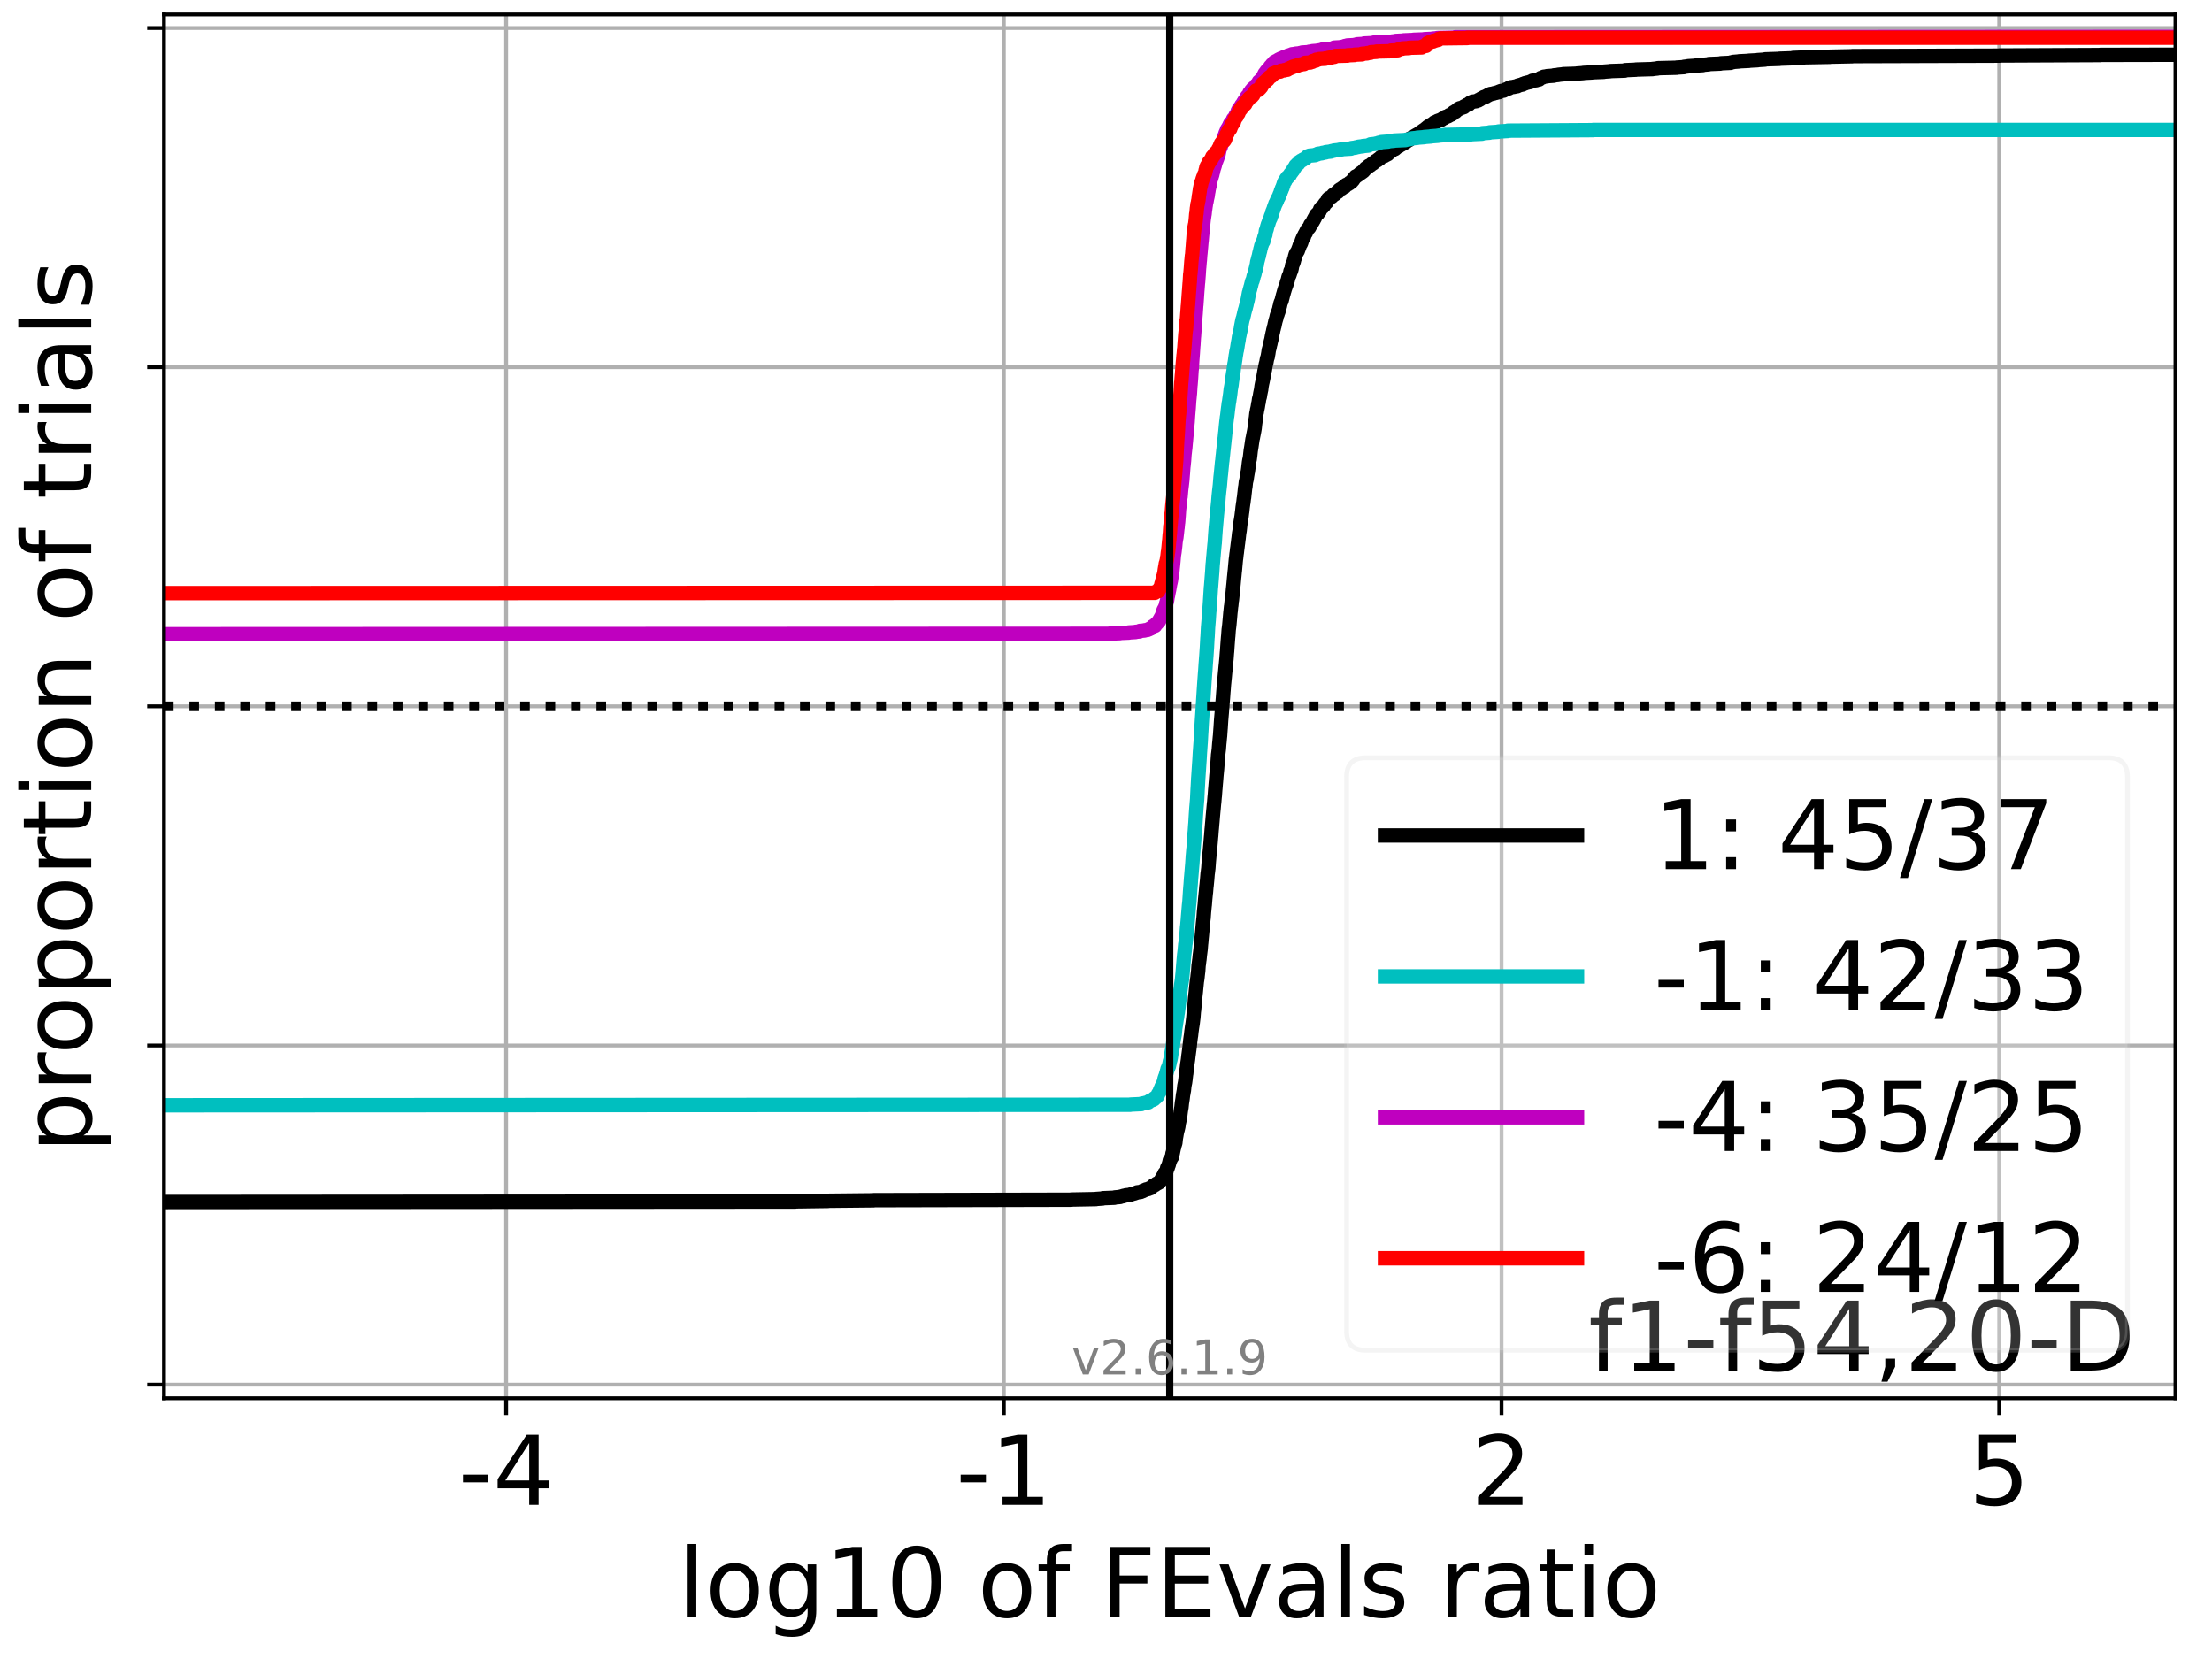 <?xml version="1.0" encoding="utf-8" standalone="no"?>
<!DOCTYPE svg PUBLIC "-//W3C//DTD SVG 1.1//EN"
  "http://www.w3.org/Graphics/SVG/1.1/DTD/svg11.dtd">
<!-- Created with matplotlib (https://matplotlib.org/) -->
<svg height="345.6pt" version="1.1" viewBox="0 0 460.8 345.6" width="460.8pt" xmlns="http://www.w3.org/2000/svg" xmlns:xlink="http://www.w3.org/1999/xlink">
 <defs>
  <style type="text/css">*{stroke-linecap:butt;stroke-linejoin:round;}</style>
 </defs>
 <g id="figure_1">
  <g id="patch_1">
   <path d="M 0 345.6 
L 460.8 345.6 
L 460.8 0 
L 0 0 
z
" style="fill:#ffffff;"/>
  </g>
  <g id="axes_1">
   <g id="patch_2">
    <path d="M 34.16 291.28 
L 453.192 291.28 
L 453.192 3 
L 34.16 3 
z
" style="fill:#ffffff;"/>
   </g>
   <g id="matplotlib.axis_1">
    <g id="xtick_1">
     <g id="line2d_1">
      <path clip-path="url(#pa146a39eed)" d="M 105.435 291.28 
L 105.435 3 
" style="fill:none;stroke:#b0b0b0;stroke-linecap:square;stroke-width:0.8;"/>
     </g>
     <g id="line2d_2">
      <defs>
       <path d="M 0 0 
L 0 3.5 
" id="m70a399e29b" style="stroke:#000000;stroke-width:0.8;"/>
      </defs>
      <g>
       <use style="stroke:#000000;stroke-width:0.8;" x="105.435" xlink:href="#m70a399e29b" y="291.28"/>
      </g>
     </g>
     <g id="text_1">
      <!-- -4 -->
      <g transform="translate(95.465 313.477)scale(0.2 -0.2)">
       <defs>
        <path d="M 4.891 31.391 
L 31.203 31.391 
L 31.203 23.391 
L 4.891 23.391 
z
" id="DejaVuSans-45"/>
        <path d="M 37.797 64.312 
L 12.891 25.391 
L 37.797 25.391 
z
M 35.203 72.906 
L 47.609 72.906 
L 47.609 25.391 
L 58.016 25.391 
L 58.016 17.188 
L 47.609 17.188 
L 47.609 0 
L 37.797 0 
L 37.797 17.188 
L 4.891 17.188 
L 4.891 26.703 
z
" id="DejaVuSans-52"/>
       </defs>
       <use xlink:href="#DejaVuSans-45"/>
       <use x="36.084" xlink:href="#DejaVuSans-52"/>
      </g>
     </g>
    </g>
    <g id="xtick_2">
     <g id="line2d_3">
      <path clip-path="url(#pa146a39eed)" d="M 209.116 291.28 
L 209.116 3 
" style="fill:none;stroke:#b0b0b0;stroke-linecap:square;stroke-width:0.8;"/>
     </g>
     <g id="line2d_4">
      <g>
       <use style="stroke:#000000;stroke-width:0.8;" x="209.116" xlink:href="#m70a399e29b" y="291.28"/>
      </g>
     </g>
     <g id="text_2">
      <!-- -1 -->
      <g transform="translate(199.146 313.477)scale(0.2 -0.2)">
       <defs>
        <path d="M 12.406 8.297 
L 28.516 8.297 
L 28.516 63.922 
L 10.984 60.406 
L 10.984 69.391 
L 28.422 72.906 
L 38.281 72.906 
L 38.281 8.297 
L 54.391 8.297 
L 54.391 0 
L 12.406 0 
z
" id="DejaVuSans-49"/>
       </defs>
       <use xlink:href="#DejaVuSans-45"/>
       <use x="36.084" xlink:href="#DejaVuSans-49"/>
      </g>
     </g>
    </g>
    <g id="xtick_3">
     <g id="line2d_5">
      <path clip-path="url(#pa146a39eed)" d="M 312.796 291.28 
L 312.796 3 
" style="fill:none;stroke:#b0b0b0;stroke-linecap:square;stroke-width:0.8;"/>
     </g>
     <g id="line2d_6">
      <g>
       <use style="stroke:#000000;stroke-width:0.8;" x="312.796" xlink:href="#m70a399e29b" y="291.28"/>
      </g>
     </g>
     <g id="text_3">
      <!-- 2 -->
      <g transform="translate(306.434 313.477)scale(0.2 -0.2)">
       <defs>
        <path d="M 19.188 8.297 
L 53.609 8.297 
L 53.609 0 
L 7.328 0 
L 7.328 8.297 
Q 12.938 14.109 22.625 23.891 
Q 32.328 33.688 34.812 36.531 
Q 39.547 41.844 41.422 45.531 
Q 43.312 49.219 43.312 52.781 
Q 43.312 58.594 39.234 62.25 
Q 35.156 65.922 28.609 65.922 
Q 23.969 65.922 18.812 64.312 
Q 13.672 62.703 7.812 59.422 
L 7.812 69.391 
Q 13.766 71.781 18.938 73 
Q 24.125 74.219 28.422 74.219 
Q 39.75 74.219 46.484 68.547 
Q 53.219 62.891 53.219 53.422 
Q 53.219 48.922 51.531 44.891 
Q 49.859 40.875 45.406 35.406 
Q 44.188 33.984 37.641 27.219 
Q 31.109 20.453 19.188 8.297 
z
" id="DejaVuSans-50"/>
       </defs>
       <use xlink:href="#DejaVuSans-50"/>
      </g>
     </g>
    </g>
    <g id="xtick_4">
     <g id="line2d_7">
      <path clip-path="url(#pa146a39eed)" d="M 416.477 291.28 
L 416.477 3 
" style="fill:none;stroke:#b0b0b0;stroke-linecap:square;stroke-width:0.8;"/>
     </g>
     <g id="line2d_8">
      <g>
       <use style="stroke:#000000;stroke-width:0.8;" x="416.477" xlink:href="#m70a399e29b" y="291.28"/>
      </g>
     </g>
     <g id="text_4">
      <!-- 5 -->
      <g transform="translate(410.114 313.477)scale(0.2 -0.2)">
       <defs>
        <path d="M 10.797 72.906 
L 49.516 72.906 
L 49.516 64.594 
L 19.828 64.594 
L 19.828 46.734 
Q 21.969 47.469 24.109 47.828 
Q 26.266 48.188 28.422 48.188 
Q 40.625 48.188 47.75 41.5 
Q 54.891 34.812 54.891 23.391 
Q 54.891 11.625 47.562 5.094 
Q 40.234 -1.422 26.906 -1.422 
Q 22.312 -1.422 17.547 -0.641 
Q 12.797 0.141 7.719 1.703 
L 7.719 11.625 
Q 12.109 9.234 16.797 8.062 
Q 21.484 6.891 26.703 6.891 
Q 35.156 6.891 40.078 11.328 
Q 45.016 15.766 45.016 23.391 
Q 45.016 31 40.078 35.438 
Q 35.156 39.891 26.703 39.891 
Q 22.75 39.891 18.812 39.016 
Q 14.891 38.141 10.797 36.281 
z
" id="DejaVuSans-53"/>
       </defs>
       <use xlink:href="#DejaVuSans-53"/>
      </g>
     </g>
    </g>
    <g id="text_5">
     <!-- log10 of FEvals ratio -->
     <g transform="translate(141.371 336.833)scale(0.2 -0.2)">
      <defs>
       <path d="M 9.422 75.984 
L 18.406 75.984 
L 18.406 0 
L 9.422 0 
z
" id="DejaVuSans-108"/>
       <path d="M 30.609 48.391 
Q 23.391 48.391 19.188 42.75 
Q 14.984 37.109 14.984 27.297 
Q 14.984 17.484 19.156 11.844 
Q 23.344 6.203 30.609 6.203 
Q 37.797 6.203 41.984 11.859 
Q 46.188 17.531 46.188 27.297 
Q 46.188 37.016 41.984 42.703 
Q 37.797 48.391 30.609 48.391 
z
M 30.609 56 
Q 42.328 56 49.016 48.375 
Q 55.719 40.766 55.719 27.297 
Q 55.719 13.875 49.016 6.219 
Q 42.328 -1.422 30.609 -1.422 
Q 18.844 -1.422 12.172 6.219 
Q 5.516 13.875 5.516 27.297 
Q 5.516 40.766 12.172 48.375 
Q 18.844 56 30.609 56 
z
" id="DejaVuSans-111"/>
       <path d="M 45.406 27.984 
Q 45.406 37.75 41.375 43.109 
Q 37.359 48.484 30.078 48.484 
Q 22.859 48.484 18.828 43.109 
Q 14.797 37.75 14.797 27.984 
Q 14.797 18.266 18.828 12.891 
Q 22.859 7.516 30.078 7.516 
Q 37.359 7.516 41.375 12.891 
Q 45.406 18.266 45.406 27.984 
z
M 54.391 6.781 
Q 54.391 -7.172 48.188 -13.984 
Q 42 -20.797 29.203 -20.797 
Q 24.469 -20.797 20.266 -20.094 
Q 16.062 -19.391 12.109 -17.922 
L 12.109 -9.188 
Q 16.062 -11.328 19.922 -12.344 
Q 23.781 -13.375 27.781 -13.375 
Q 36.625 -13.375 41.016 -8.766 
Q 45.406 -4.156 45.406 5.172 
L 45.406 9.625 
Q 42.625 4.781 38.281 2.391 
Q 33.938 0 27.875 0 
Q 17.828 0 11.672 7.656 
Q 5.516 15.328 5.516 27.984 
Q 5.516 40.672 11.672 48.328 
Q 17.828 56 27.875 56 
Q 33.938 56 38.281 53.609 
Q 42.625 51.219 45.406 46.391 
L 45.406 54.688 
L 54.391 54.688 
z
" id="DejaVuSans-103"/>
       <path d="M 31.781 66.406 
Q 24.172 66.406 20.328 58.906 
Q 16.5 51.422 16.5 36.375 
Q 16.5 21.391 20.328 13.891 
Q 24.172 6.391 31.781 6.391 
Q 39.453 6.391 43.281 13.891 
Q 47.125 21.391 47.125 36.375 
Q 47.125 51.422 43.281 58.906 
Q 39.453 66.406 31.781 66.406 
z
M 31.781 74.219 
Q 44.047 74.219 50.516 64.516 
Q 56.984 54.828 56.984 36.375 
Q 56.984 17.969 50.516 8.266 
Q 44.047 -1.422 31.781 -1.422 
Q 19.531 -1.422 13.062 8.266 
Q 6.594 17.969 6.594 36.375 
Q 6.594 54.828 13.062 64.516 
Q 19.531 74.219 31.781 74.219 
z
" id="DejaVuSans-48"/>
       <path id="DejaVuSans-32"/>
       <path d="M 37.109 75.984 
L 37.109 68.5 
L 28.516 68.5 
Q 23.688 68.5 21.797 66.547 
Q 19.922 64.594 19.922 59.516 
L 19.922 54.688 
L 34.719 54.688 
L 34.719 47.703 
L 19.922 47.703 
L 19.922 0 
L 10.891 0 
L 10.891 47.703 
L 2.297 47.703 
L 2.297 54.688 
L 10.891 54.688 
L 10.891 58.5 
Q 10.891 67.625 15.141 71.797 
Q 19.391 75.984 28.609 75.984 
z
" id="DejaVuSans-102"/>
       <path d="M 9.812 72.906 
L 51.703 72.906 
L 51.703 64.594 
L 19.672 64.594 
L 19.672 43.109 
L 48.578 43.109 
L 48.578 34.812 
L 19.672 34.812 
L 19.672 0 
L 9.812 0 
z
" id="DejaVuSans-70"/>
       <path d="M 9.812 72.906 
L 55.906 72.906 
L 55.906 64.594 
L 19.672 64.594 
L 19.672 43.016 
L 54.391 43.016 
L 54.391 34.719 
L 19.672 34.719 
L 19.672 8.297 
L 56.781 8.297 
L 56.781 0 
L 9.812 0 
z
" id="DejaVuSans-69"/>
       <path d="M 2.984 54.688 
L 12.5 54.688 
L 29.594 8.797 
L 46.688 54.688 
L 56.203 54.688 
L 35.688 0 
L 23.484 0 
z
" id="DejaVuSans-118"/>
       <path d="M 34.281 27.484 
Q 23.391 27.484 19.188 25 
Q 14.984 22.516 14.984 16.5 
Q 14.984 11.719 18.141 8.906 
Q 21.297 6.109 26.703 6.109 
Q 34.188 6.109 38.703 11.406 
Q 43.219 16.703 43.219 25.484 
L 43.219 27.484 
z
M 52.203 31.203 
L 52.203 0 
L 43.219 0 
L 43.219 8.297 
Q 40.141 3.328 35.547 0.953 
Q 30.953 -1.422 24.312 -1.422 
Q 15.922 -1.422 10.953 3.297 
Q 6 8.016 6 15.922 
Q 6 25.141 12.172 29.828 
Q 18.359 34.516 30.609 34.516 
L 43.219 34.516 
L 43.219 35.406 
Q 43.219 41.609 39.141 45 
Q 35.062 48.391 27.688 48.391 
Q 23 48.391 18.547 47.266 
Q 14.109 46.141 10.016 43.891 
L 10.016 52.203 
Q 14.938 54.109 19.578 55.047 
Q 24.219 56 28.609 56 
Q 40.484 56 46.344 49.844 
Q 52.203 43.703 52.203 31.203 
z
" id="DejaVuSans-97"/>
       <path d="M 44.281 53.078 
L 44.281 44.578 
Q 40.484 46.531 36.375 47.5 
Q 32.281 48.484 27.875 48.484 
Q 21.188 48.484 17.844 46.438 
Q 14.5 44.391 14.5 40.281 
Q 14.5 37.156 16.891 35.375 
Q 19.281 33.594 26.516 31.984 
L 29.594 31.297 
Q 39.156 29.25 43.188 25.516 
Q 47.219 21.781 47.219 15.094 
Q 47.219 7.469 41.188 3.016 
Q 35.156 -1.422 24.609 -1.422 
Q 20.219 -1.422 15.453 -0.562 
Q 10.688 0.297 5.422 2 
L 5.422 11.281 
Q 10.406 8.688 15.234 7.391 
Q 20.062 6.109 24.812 6.109 
Q 31.156 6.109 34.562 8.281 
Q 37.984 10.453 37.984 14.406 
Q 37.984 18.062 35.516 20.016 
Q 33.062 21.969 24.703 23.781 
L 21.578 24.516 
Q 13.234 26.266 9.516 29.906 
Q 5.812 33.547 5.812 39.891 
Q 5.812 47.609 11.281 51.797 
Q 16.75 56 26.812 56 
Q 31.781 56 36.172 55.266 
Q 40.578 54.547 44.281 53.078 
z
" id="DejaVuSans-115"/>
       <path d="M 41.109 46.297 
Q 39.594 47.172 37.812 47.578 
Q 36.031 48 33.891 48 
Q 26.266 48 22.188 43.047 
Q 18.109 38.094 18.109 28.812 
L 18.109 0 
L 9.078 0 
L 9.078 54.688 
L 18.109 54.688 
L 18.109 46.188 
Q 20.953 51.172 25.484 53.578 
Q 30.031 56 36.531 56 
Q 37.453 56 38.578 55.875 
Q 39.703 55.766 41.062 55.516 
z
" id="DejaVuSans-114"/>
       <path d="M 18.312 70.219 
L 18.312 54.688 
L 36.812 54.688 
L 36.812 47.703 
L 18.312 47.703 
L 18.312 18.016 
Q 18.312 11.328 20.141 9.422 
Q 21.969 7.516 27.594 7.516 
L 36.812 7.516 
L 36.812 0 
L 27.594 0 
Q 17.188 0 13.234 3.875 
Q 9.281 7.766 9.281 18.016 
L 9.281 47.703 
L 2.688 47.703 
L 2.688 54.688 
L 9.281 54.688 
L 9.281 70.219 
z
" id="DejaVuSans-116"/>
       <path d="M 9.422 54.688 
L 18.406 54.688 
L 18.406 0 
L 9.422 0 
z
M 9.422 75.984 
L 18.406 75.984 
L 18.406 64.594 
L 9.422 64.594 
z
" id="DejaVuSans-105"/>
      </defs>
      <use xlink:href="#DejaVuSans-108"/>
      <use x="27.783" xlink:href="#DejaVuSans-111"/>
      <use x="88.965" xlink:href="#DejaVuSans-103"/>
      <use x="152.441" xlink:href="#DejaVuSans-49"/>
      <use x="216.064" xlink:href="#DejaVuSans-48"/>
      <use x="279.688" xlink:href="#DejaVuSans-32"/>
      <use x="311.475" xlink:href="#DejaVuSans-111"/>
      <use x="372.656" xlink:href="#DejaVuSans-102"/>
      <use x="407.861" xlink:href="#DejaVuSans-32"/>
      <use x="439.648" xlink:href="#DejaVuSans-70"/>
      <use x="497.168" xlink:href="#DejaVuSans-69"/>
      <use x="560.352" xlink:href="#DejaVuSans-118"/>
      <use x="619.531" xlink:href="#DejaVuSans-97"/>
      <use x="680.811" xlink:href="#DejaVuSans-108"/>
      <use x="708.594" xlink:href="#DejaVuSans-115"/>
      <use x="760.693" xlink:href="#DejaVuSans-32"/>
      <use x="792.48" xlink:href="#DejaVuSans-114"/>
      <use x="833.594" xlink:href="#DejaVuSans-97"/>
      <use x="894.873" xlink:href="#DejaVuSans-116"/>
      <use x="934.082" xlink:href="#DejaVuSans-105"/>
      <use x="961.865" xlink:href="#DejaVuSans-111"/>
     </g>
    </g>
   </g>
   <g id="matplotlib.axis_2">
    <g id="ytick_1">
     <g id="line2d_9">
      <path clip-path="url(#pa146a39eed)" d="M 34.16 288.454 
L 453.192 288.454 
" style="fill:none;stroke:#b0b0b0;stroke-linecap:square;stroke-width:0.8;"/>
     </g>
     <g id="line2d_10">
      <defs>
       <path d="M 0 0 
L -3.5 0 
" id="m805d322498" style="stroke:#000000;stroke-width:0.8;"/>
      </defs>
      <g>
       <use style="stroke:#000000;stroke-width:0.8;" x="34.16" xlink:href="#m805d322498" y="288.454"/>
      </g>
     </g>
    </g>
    <g id="ytick_2">
     <g id="line2d_11">
      <path clip-path="url(#pa146a39eed)" d="M 34.16 217.797 
L 453.192 217.797 
" style="fill:none;stroke:#b0b0b0;stroke-linecap:square;stroke-width:0.8;"/>
     </g>
     <g id="line2d_12">
      <g>
       <use style="stroke:#000000;stroke-width:0.8;" x="34.16" xlink:href="#m805d322498" y="217.797"/>
      </g>
     </g>
    </g>
    <g id="ytick_3">
     <g id="line2d_13">
      <path clip-path="url(#pa146a39eed)" d="M 34.16 147.14 
L 453.192 147.14 
" style="fill:none;stroke:#b0b0b0;stroke-linecap:square;stroke-width:0.8;"/>
     </g>
     <g id="line2d_14">
      <g>
       <use style="stroke:#000000;stroke-width:0.8;" x="34.16" xlink:href="#m805d322498" y="147.14"/>
      </g>
     </g>
    </g>
    <g id="ytick_4">
     <g id="line2d_15">
      <path clip-path="url(#pa146a39eed)" d="M 34.16 76.483 
L 453.192 76.483 
" style="fill:none;stroke:#b0b0b0;stroke-linecap:square;stroke-width:0.8;"/>
     </g>
     <g id="line2d_16">
      <g>
       <use style="stroke:#000000;stroke-width:0.8;" x="34.16" xlink:href="#m805d322498" y="76.483"/>
      </g>
     </g>
    </g>
    <g id="ytick_5">
     <g id="line2d_17">
      <path clip-path="url(#pa146a39eed)" d="M 34.16 5.826 
L 453.192 5.826 
" style="fill:none;stroke:#b0b0b0;stroke-linecap:square;stroke-width:0.8;"/>
     </g>
     <g id="line2d_18">
      <g>
       <use style="stroke:#000000;stroke-width:0.8;" x="34.16" xlink:href="#m805d322498" y="5.826"/>
      </g>
     </g>
    </g>
    <g id="text_6">
     <!-- proportion of trials -->
     <g transform="translate(19.001 240.146)rotate(-90)scale(0.2 -0.2)">
      <defs>
       <path d="M 18.109 8.203 
L 18.109 -20.797 
L 9.078 -20.797 
L 9.078 54.688 
L 18.109 54.688 
L 18.109 46.391 
Q 20.953 51.266 25.266 53.625 
Q 29.594 56 35.594 56 
Q 45.562 56 51.781 48.094 
Q 58.016 40.188 58.016 27.297 
Q 58.016 14.406 51.781 6.484 
Q 45.562 -1.422 35.594 -1.422 
Q 29.594 -1.422 25.266 0.953 
Q 20.953 3.328 18.109 8.203 
z
M 48.688 27.297 
Q 48.688 37.203 44.609 42.844 
Q 40.531 48.484 33.406 48.484 
Q 26.266 48.484 22.188 42.844 
Q 18.109 37.203 18.109 27.297 
Q 18.109 17.391 22.188 11.75 
Q 26.266 6.109 33.406 6.109 
Q 40.531 6.109 44.609 11.75 
Q 48.688 17.391 48.688 27.297 
z
" id="DejaVuSans-112"/>
       <path d="M 54.891 33.016 
L 54.891 0 
L 45.906 0 
L 45.906 32.719 
Q 45.906 40.484 42.875 44.328 
Q 39.844 48.188 33.797 48.188 
Q 26.516 48.188 22.312 43.547 
Q 18.109 38.922 18.109 30.906 
L 18.109 0 
L 9.078 0 
L 9.078 54.688 
L 18.109 54.688 
L 18.109 46.188 
Q 21.344 51.125 25.703 53.562 
Q 30.078 56 35.797 56 
Q 45.219 56 50.047 50.172 
Q 54.891 44.344 54.891 33.016 
z
" id="DejaVuSans-110"/>
      </defs>
      <use xlink:href="#DejaVuSans-112"/>
      <use x="63.477" xlink:href="#DejaVuSans-114"/>
      <use x="102.34" xlink:href="#DejaVuSans-111"/>
      <use x="163.521" xlink:href="#DejaVuSans-112"/>
      <use x="226.998" xlink:href="#DejaVuSans-111"/>
      <use x="288.18" xlink:href="#DejaVuSans-114"/>
      <use x="329.293" xlink:href="#DejaVuSans-116"/>
      <use x="368.502" xlink:href="#DejaVuSans-105"/>
      <use x="396.285" xlink:href="#DejaVuSans-111"/>
      <use x="457.467" xlink:href="#DejaVuSans-110"/>
      <use x="520.846" xlink:href="#DejaVuSans-32"/>
      <use x="552.633" xlink:href="#DejaVuSans-111"/>
      <use x="613.814" xlink:href="#DejaVuSans-102"/>
      <use x="649.02" xlink:href="#DejaVuSans-32"/>
      <use x="680.807" xlink:href="#DejaVuSans-116"/>
      <use x="720.016" xlink:href="#DejaVuSans-114"/>
      <use x="761.129" xlink:href="#DejaVuSans-105"/>
      <use x="788.912" xlink:href="#DejaVuSans-97"/>
      <use x="850.191" xlink:href="#DejaVuSans-108"/>
      <use x="877.975" xlink:href="#DejaVuSans-115"/>
     </g>
    </g>
   </g>
   <g id="line2d_19">
    <path clip-path="url(#pa146a39eed)" d="M 34.16 250.399 
L 165.65 250.303 
L 165.65 250.271 
L 172.458 250.176 
L 172.458 250.144 
L 181.975 250.048 
L 181.975 250.016 
L 223.16 249.921 
L 223.16 249.889 
L 228.305 249.793 
L 228.305 249.762 
L 229.694 249.666 
L 229.769 249.602 
L 232.147 249.507 
L 232.245 249.443 
L 233.342 249.348 
L 233.42 249.284 
L 233.981 249.188 
L 233.991 249.125 
L 234.541 249.029 
L 234.541 248.997 
L 235.46 248.902 
L 235.504 248.838 
L 235.86 248.743 
L 235.86 248.711 
L 236.337 248.615 
L 236.436 248.552 
L 236.798 248.456 
L 236.883 248.392 
L 237.631 248.297 
L 237.726 248.233 
L 238.037 248.138 
L 238.114 248.042 
L 238.438 247.946 
L 238.438 247.915 
L 238.735 247.819 
L 238.735 247.787 
L 239.231 247.692 
L 239.265 247.628 
L 239.66 247.532 
L 239.735 247.405 
L 239.928 247.31 
L 240.009 247.214 
L 240.183 247.118 
L 240.274 246.959 
L 240.603 246.864 
L 240.713 246.768 
L 240.87 246.673 
L 240.934 246.577 
L 241.223 246.482 
L 241.223 246.45 
L 241.456 246.354 
L 241.546 246.195 
L 241.67 246.099 
L 241.769 245.972 
L 241.859 245.876 
L 241.92 245.685 
L 242.062 245.59 
L 242.16 245.367 
L 242.209 245.271 
L 242.27 245.08 
L 242.366 244.985 
L 242.476 244.698 
L 242.544 244.603 
L 242.613 244.412 
L 242.704 244.316 
L 242.794 244.221 
L 242.878 244.125 
L 242.988 243.902 
L 243.042 243.807 
L 243.145 243.297 
L 243.276 243.201 
L 243.386 242.787 
L 243.453 242.692 
L 243.563 242.278 
L 243.591 242.182 
L 243.686 241.737 
L 243.799 241.641 
L 243.901 241.386 
L 243.972 241.291 
L 244.062 241.1 
L 244.154 241.004 
L 244.241 240.335 
L 244.306 240.24 
L 244.416 239.667 
L 244.44 239.571 
L 244.534 239.125 
L 244.581 239.03 
L 244.673 238.584 
L 244.713 238.488 
L 244.812 238.17 
L 244.841 238.074 
L 244.945 237.119 
L 244.964 237.023 
L 245.07 236.45 
L 245.079 236.355 
L 245.189 235.782 
L 245.205 235.686 
L 245.316 235.336 
L 245.34 235.24 
L 245.449 234.762 
L 245.468 234.667 
L 245.579 233.903 
L 245.609 233.807 
L 245.719 233.298 
L 245.737 233.202 
L 245.847 232.533 
L 245.858 232.438 
L 245.964 231.578 
L 245.974 231.482 
L 246.082 230.845 
L 246.108 230.75 
L 246.216 229.731 
L 246.234 229.635 
L 246.341 228.967 
L 246.355 228.871 
L 246.456 228.011 
L 246.488 227.916 
L 246.59 227.311 
L 246.619 227.215 
L 246.721 226.228 
L 246.741 226.132 
L 246.834 225.655 
L 246.861 225.559 
L 246.97 224.763 
L 246.977 224.667 
L 247.082 223.776 
L 247.112 223.68 
L 247.207 222.661 
L 247.231 222.566 
L 247.335 221.642 
L 247.358 221.547 
L 247.469 220.814 
L 247.481 220.719 
L 247.591 219.763 
L 247.61 219.668 
L 247.711 218.872 
L 247.729 218.776 
L 247.838 217.916 
L 247.845 217.821 
L 247.956 216.77 
L 247.967 216.674 
L 248.075 215.878 
L 248.101 215.783 
L 248.204 214.827 
L 248.223 214.732 
L 248.332 213.904 
L 248.353 213.808 
L 248.463 213.108 
L 248.473 213.012 
L 248.584 212.089 
L 248.6 211.993 
L 248.708 210.624 
L 248.735 210.528 
L 248.845 209.35 
L 248.86 209.254 
L 248.965 207.821 
L 248.985 207.726 
L 249.089 206.802 
L 249.103 206.707 
L 249.211 205.56 
L 249.226 205.465 
L 249.337 204.35 
L 249.366 204.255 
L 249.477 203.458 
L 249.478 203.363 
L 249.586 202.439 
L 249.605 202.344 
L 249.696 201.006 
L 249.727 200.911 
L 249.834 200.019 
L 249.858 199.924 
L 249.962 198.873 
L 249.978 198.777 
L 250.089 197.886 
L 250.103 197.79 
L 250.21 196.516 
L 250.228 196.421 
L 250.337 195.179 
L 250.352 195.083 
L 250.46 193.937 
L 250.473 193.841 
L 250.583 192.536 
L 250.593 192.44 
L 250.698 191.421 
L 250.719 191.325 
L 250.826 189.861 
L 250.841 189.765 
L 250.947 188.65 
L 250.967 188.555 
L 251.074 187.217 
L 251.085 187.122 
L 251.196 186.007 
L 251.215 185.912 
L 251.325 184.606 
L 251.346 184.511 
L 251.454 183.396 
L 251.466 183.3 
L 251.574 181.963 
L 251.597 181.867 
L 251.706 180.976 
L 251.72 180.88 
L 251.829 179.383 
L 251.838 179.288 
L 251.945 178.11 
L 251.953 178.014 
L 252.062 176.963 
L 252.071 176.868 
L 252.181 175.626 
L 252.191 175.53 
L 252.297 174.256 
L 252.313 174.161 
L 252.421 172.728 
L 252.438 172.632 
L 252.546 171.358 
L 252.558 171.263 
L 252.666 169.957 
L 252.676 169.862 
L 252.787 168.652 
L 252.799 168.556 
L 252.907 167.314 
L 252.931 167.218 
L 253.036 165.945 
L 253.057 165.849 
L 253.166 164.384 
L 253.179 164.289 
L 253.286 162.983 
L 253.298 162.888 
L 253.407 161.518 
L 253.417 161.423 
L 253.527 160.308 
L 253.537 160.213 
L 253.647 158.779 
L 253.657 158.684 
L 253.758 157.187 
L 253.779 157.092 
L 253.889 156.2 
L 253.905 156.104 
L 254.008 154.767 
L 254.027 154.671 
L 254.137 153.461 
L 254.156 153.366 
L 254.266 151.805 
L 254.278 151.71 
L 254.387 149.99 
L 254.396 149.895 
L 254.507 148.589 
L 254.516 148.493 
L 254.627 147.06 
L 254.633 146.965 
L 254.741 145.627 
L 254.754 145.532 
L 254.865 143.971 
L 254.878 143.876 
L 254.985 142.475 
L 254.998 142.379 
L 255.108 141.233 
L 255.122 141.137 
L 255.23 139.959 
L 255.244 139.863 
L 255.349 138.717 
L 255.367 138.621 
L 255.478 137.411 
L 255.493 137.316 
L 255.603 135.851 
L 255.62 135.755 
L 255.73 134.131 
L 255.738 134.036 
L 255.848 132.634 
L 255.866 132.539 
L 255.966 131.138 
L 255.983 131.042 
L 256.092 130.182 
L 256.1 130.087 
L 256.209 128.877 
L 256.22 128.781 
L 256.331 127.475 
L 256.351 127.38 
L 256.461 126.297 
L 256.491 126.202 
L 256.596 125.151 
L 256.628 125.055 
L 256.733 124.036 
L 256.751 123.941 
L 256.858 122.731 
L 256.873 122.635 
L 256.983 121.552 
L 256.991 121.457 
L 257.102 120.215 
L 257.117 120.119 
L 257.227 118.973 
L 257.246 118.877 
L 257.354 117.667 
L 257.363 117.572 
L 257.471 116.425 
L 257.498 116.33 
L 257.608 115.311 
L 257.633 115.215 
L 257.743 114.26 
L 257.765 114.164 
L 257.87 113.272 
L 257.89 113.177 
L 257.991 112.317 
L 258.014 112.222 
L 258.123 111.203 
L 258.135 111.107 
L 258.244 110.47 
L 258.253 110.375 
L 258.362 109.387 
L 258.374 109.292 
L 258.483 108.496 
L 258.51 108.4 
L 258.614 107.731 
L 258.634 107.636 
L 258.745 106.712 
L 258.768 106.617 
L 258.877 105.598 
L 258.895 105.502 
L 258.99 104.802 
L 259.019 104.706 
L 259.119 103.814 
L 259.154 103.719 
L 259.264 102.7 
L 259.28 102.604 
L 259.389 101.553 
L 259.432 101.458 
L 259.536 100.471 
L 259.553 100.375 
L 259.663 99.929 
L 259.684 99.834 
L 259.794 99.101 
L 259.811 99.006 
L 259.917 98.369 
L 259.95 98.273 
L 260.061 97.445 
L 260.068 97.35 
L 260.177 96.426 
L 260.187 96.331 
L 260.282 95.789 
L 260.335 95.694 
L 260.443 94.866 
L 260.452 94.77 
L 260.562 93.783 
L 260.583 93.688 
L 260.69 93.051 
L 260.703 92.955 
L 260.813 92.191 
L 260.828 92.095 
L 260.933 91.395 
L 260.975 91.299 
L 261.085 90.694 
L 261.109 90.599 
L 261.219 90.025 
L 261.243 89.93 
L 261.353 89.293 
L 261.369 89.197 
L 261.48 88.178 
L 261.499 88.083 
L 261.605 87.191 
L 261.631 87.096 
L 261.739 86.108 
L 261.784 86.013 
L 261.894 85.312 
L 261.93 85.217 
L 262.037 84.707 
L 262.047 84.612 
L 262.153 83.975 
L 262.194 83.879 
L 262.291 83.147 
L 262.32 83.051 
L 262.421 82.701 
L 262.445 82.605 
L 262.553 81.937 
L 262.576 81.841 
L 262.677 81.332 
L 262.71 81.236 
L 262.821 80.376 
L 262.842 80.281 
L 262.947 79.739 
L 262.976 79.644 
L 263.087 79.102 
L 263.109 79.007 
L 263.219 78.434 
L 263.234 78.338 
L 263.343 77.701 
L 263.358 77.606 
L 263.437 77.16 
L 263.497 77.064 
L 263.603 76.332 
L 263.629 76.236 
L 263.739 75.695 
L 263.792 75.599 
L 263.902 74.963 
L 263.924 74.867 
L 264.019 74.485 
L 264.076 74.389 
L 264.184 73.752 
L 264.208 73.657 
L 264.317 72.893 
L 264.35 72.797 
L 264.456 72.415 
L 264.476 72.319 
L 264.585 71.778 
L 264.628 71.682 
L 264.733 71.141 
L 264.767 71.046 
L 264.873 70.632 
L 264.885 70.536 
L 264.989 69.963 
L 265.019 69.867 
L 265.123 69.326 
L 265.167 69.23 
L 265.273 68.657 
L 265.315 68.562 
L 265.417 68.084 
L 265.465 67.988 
L 265.57 67.447 
L 265.598 67.351 
L 265.699 66.874 
L 265.736 66.778 
L 265.838 66.428 
L 265.873 66.332 
L 265.979 65.823 
L 266.006 65.727 
L 266.066 65.568 
L 266.13 65.473 
L 266.238 65.059 
L 266.304 64.963 
L 266.411 64.581 
L 266.465 64.485 
L 266.572 63.912 
L 266.616 63.817 
L 266.724 63.307 
L 266.747 63.212 
L 266.857 62.893 
L 266.916 62.798 
L 267.026 62.511 
L 267.037 62.415 
L 267.134 62.033 
L 267.161 61.938 
L 267.269 61.492 
L 267.3 61.396 
L 267.398 61.078 
L 267.422 60.982 
L 267.514 60.632 
L 267.555 60.537 
L 267.659 60.154 
L 267.699 60.059 
L 267.804 59.74 
L 267.844 59.645 
L 267.954 59.358 
L 267.991 59.263 
L 268.099 58.785 
L 268.134 58.69 
L 268.238 58.435 
L 268.27 58.339 
L 268.379 57.862 
L 268.408 57.766 
L 268.516 57.448 
L 268.596 57.352 
L 268.705 57.034 
L 268.752 56.938 
L 268.824 56.492 
L 268.95 56.397 
L 269.059 55.983 
L 269.081 55.887 
L 269.188 55.25 
L 269.247 55.155 
L 269.35 54.9 
L 269.396 54.804 
L 269.496 54.518 
L 269.525 54.422 
L 269.634 53.976 
L 269.687 53.881 
L 269.791 53.403 
L 269.821 53.308 
L 269.924 52.957 
L 269.996 52.862 
L 270.086 52.639 
L 270.186 52.543 
L 270.281 52.352 
L 270.355 52.257 
L 270.463 51.938 
L 270.504 51.843 
L 270.599 51.588 
L 270.649 51.493 
L 270.757 51.079 
L 270.818 50.983 
L 270.921 50.856 
L 270.978 50.76 
L 271.087 50.505 
L 271.111 50.41 
L 271.206 50.123 
L 271.238 50.028 
L 271.344 49.773 
L 271.398 49.677 
L 271.499 49.391 
L 271.644 49.295 
L 271.753 48.913 
L 271.834 48.817 
L 271.928 48.595 
L 272.028 48.499 
L 272.136 48.181 
L 272.222 48.085 
L 272.331 47.83 
L 272.43 47.735 
L 272.525 47.607 
L 272.628 47.512 
L 272.738 47.384 
L 272.808 47.289 
L 272.895 47.034 
L 272.967 46.939 
L 272.988 46.811 
L 273.163 46.716 
L 273.269 46.525 
L 273.301 46.429 
L 273.406 46.238 
L 273.489 46.142 
L 273.578 45.888 
L 273.69 45.792 
L 273.786 45.506 
L 273.892 45.41 
L 274.003 45.123 
L 274.056 45.028 
L 274.155 44.805 
L 274.279 44.709 
L 274.368 44.582 
L 274.549 44.487 
L 274.653 44.295 
L 274.73 44.2 
L 274.799 44.104 
L 274.902 44.009 
L 275.005 43.595 
L 275.162 43.499 
L 275.271 43.245 
L 275.53 43.149 
L 275.629 42.99 
L 275.768 42.894 
L 275.856 42.639 
L 275.962 42.544 
L 276.007 42.417 
L 276.181 42.321 
L 276.229 42.226 
L 276.376 42.13 
L 276.477 41.812 
L 276.564 41.716 
L 276.633 41.461 
L 276.817 41.366 
L 276.829 41.27 
L 277.132 41.175 
L 277.22 41.079 
L 277.429 40.984 
L 277.512 40.856 
L 277.661 40.761 
L 277.759 40.57 
L 278.09 40.474 
L 278.178 40.315 
L 278.365 40.219 
L 278.436 40.092 
L 278.702 39.996 
L 278.809 39.837 
L 278.892 39.742 
L 279.001 39.55 
L 279.175 39.455 
L 279.238 39.391 
L 279.506 39.296 
L 279.607 39.168 
L 279.732 39.073 
L 279.84 39.009 
L 280.124 38.914 
L 280.179 38.691 
L 280.392 38.595 
L 280.451 38.5 
L 280.778 38.404 
L 280.881 38.309 
L 281.089 38.213 
L 281.169 38.054 
L 281.472 37.958 
L 281.524 37.831 
L 281.676 37.735 
L 281.709 37.608 
L 281.868 37.512 
L 281.968 37.258 
L 282.113 37.162 
L 282.205 37.003 
L 282.305 36.907 
L 282.405 36.748 
L 282.664 36.653 
L 282.769 36.557 
L 282.963 36.461 
L 283.068 36.366 
L 283.218 36.27 
L 283.292 36.143 
L 283.527 36.048 
L 283.56 35.952 
L 283.797 35.856 
L 283.852 35.793 
L 284.007 35.697 
L 284.04 35.57 
L 284.215 35.474 
L 284.322 35.315 
L 284.42 35.22 
L 284.493 35.06 
L 284.641 34.965 
L 284.72 34.901 
L 284.974 34.806 
L 285.067 34.678 
L 285.134 34.583 
L 285.134 34.551 
L 285.468 34.455 
L 285.557 34.36 
L 285.695 34.264 
L 285.782 34.137 
L 286.049 34.041 
L 286.137 33.882 
L 286.333 33.786 
L 286.431 33.659 
L 286.618 33.564 
L 286.626 33.5 
L 286.935 33.404 
L 287.013 33.277 
L 287.133 33.181 
L 287.133 33.15 
L 287.448 33.054 
L 287.514 32.863 
L 287.612 32.767 
L 287.679 32.704 
L 287.978 32.608 
L 287.978 32.576 
L 288.425 32.481 
L 288.462 32.385 
L 288.761 32.29 
L 288.771 32.226 
L 289.081 32.131 
L 289.167 32.035 
L 289.253 31.939 
L 289.282 31.844 
L 289.512 31.748 
L 289.606 31.589 
L 289.853 31.494 
L 289.95 31.366 
L 290.079 31.271 
L 290.133 31.143 
L 290.588 31.048 
L 290.671 30.952 
L 290.806 30.857 
L 290.9 30.729 
L 291.087 30.634 
L 291.177 30.57 
L 291.406 30.475 
L 291.406 30.443 
L 291.574 30.347 
L 291.639 30.252 
L 291.922 30.156 
L 292.02 30.029 
L 292.222 29.933 
L 292.327 29.87 
L 292.592 29.774 
L 292.657 29.678 
L 292.916 29.583 
L 293.012 29.456 
L 293.107 29.36 
L 293.2 29.264 
L 293.549 29.169 
L 293.657 29.042 
L 293.724 28.946 
L 293.743 28.85 
L 294.046 28.755 
L 294.104 28.659 
L 294.475 28.564 
L 294.544 28.436 
L 294.698 28.341 
L 294.762 28.277 
L 294.985 28.182 
L 295.087 28.086 
L 295.398 27.991 
L 295.398 27.959 
L 295.569 27.863 
L 295.569 27.831 
L 295.708 27.736 
L 295.746 27.64 
L 296.014 27.545 
L 296.118 27.417 
L 296.284 27.322 
L 296.321 27.258 
L 296.528 27.163 
L 296.551 27.099 
L 296.806 27.003 
L 296.878 26.876 
L 297.086 26.781 
L 297.143 26.653 
L 297.387 26.558 
L 297.45 26.398 
L 297.641 26.303 
L 297.641 26.271 
L 297.972 26.175 
L 298.077 26.112 
L 298.197 26.016 
L 298.269 25.889 
L 298.553 25.793 
L 298.561 25.73 
L 298.748 25.634 
L 298.798 25.507 
L 299.098 25.411 
L 299.098 25.379 
L 299.427 25.284 
L 299.474 25.188 
L 299.827 25.093 
L 299.827 25.061 
L 300.243 24.965 
L 300.313 24.87 
L 300.512 24.774 
L 300.526 24.711 
L 300.849 24.615 
L 300.95 24.519 
L 301.152 24.424 
L 301.18 24.328 
L 301.633 24.233 
L 301.743 24.169 
L 301.856 24.106 
L 301.856 24.074 
L 301.913 23.978 
L 302.343 23.883 
L 302.36 23.819 
L 302.601 23.723 
L 302.628 23.628 
L 302.733 23.532 
L 302.829 23.373 
L 303.211 23.278 
L 303.298 23.086 
L 303.5 22.991 
L 303.5 22.959 
L 303.719 22.864 
L 303.813 22.672 
L 304.087 22.577 
L 304.087 22.545 
L 304.576 22.45 
L 304.576 22.418 
L 304.963 22.322 
L 304.999 22.163 
L 305.228 22.099 
L 305.228 22.067 
L 305.326 22.004 
L 305.553 21.908 
L 305.553 21.844 
L 305.978 21.749 
L 305.994 21.685 
L 306.134 21.59 
L 306.203 21.462 
L 306.381 21.367 
L 306.381 21.335 
L 306.724 21.239 
L 306.76 21.176 
L 307.526 21.08 
L 307.591 21.017 
L 307.969 20.921 
L 308.042 20.794 
L 308.319 20.73 
L 308.319 20.698 
L 308.357 20.634 
L 308.557 20.539 
L 308.557 20.507 
L 308.824 20.411 
L 308.824 20.38 
L 309.038 20.284 
L 309.086 20.22 
L 309.563 20.125 
L 309.637 19.997 
L 309.94 19.902 
L 310.041 19.775 
L 310.422 19.679 
L 310.469 19.583 
L 311.12 19.488 
L 311.201 19.424 
L 311.704 19.329 
L 311.704 19.297 
L 312.246 19.201 
L 312.258 19.106 
L 312.582 19.01 
L 312.582 18.978 
L 313.247 18.883 
L 313.357 18.787 
L 313.639 18.692 
L 313.708 18.628 
L 314.035 18.533 
L 314.035 18.501 
L 314.361 18.405 
L 314.37 18.31 
L 314.699 18.214 
L 314.699 18.182 
L 315.439 18.087 
L 315.439 18.055 
L 316.08 17.959 
L 316.181 17.832 
L 316.625 17.736 
L 316.625 17.705 
L 317.173 17.609 
L 317.254 17.482 
L 317.69 17.386 
L 317.69 17.322 
L 318.175 17.227 
L 318.175 17.195 
L 318.751 17.1 
L 318.76 17.036 
L 319.164 16.94 
L 319.221 16.813 
L 320.034 16.717 
L 320.142 16.654 
L 320.625 16.558 
L 320.704 16.431 
L 320.89 16.335 
L 320.973 16.24 
L 321.337 16.144 
L 321.337 16.112 
L 321.59 16.017 
L 321.59 15.985 
L 322.3 15.889 
L 322.3 15.858 
L 323.673 15.762 
L 323.716 15.698 
L 324.653 15.603 
L 324.653 15.571 
L 325.661 15.475 
L 325.661 15.444 
L 328.518 15.348 
L 328.518 15.316 
L 329.845 15.221 
L 329.845 15.189 
L 331.632 15.093 
L 331.632 15.061 
L 334.099 14.966 
L 334.099 14.934 
L 335.426 14.839 
L 335.426 14.807 
L 338.473 14.711 
L 338.567 14.616 
L 340.801 14.52 
L 340.801 14.488 
L 344.266 14.393 
L 344.266 14.361 
L 345.281 14.265 
L 345.351 14.202 
L 349.28 14.106 
L 349.28 14.074 
L 350.794 13.979 
L 350.825 13.915 
L 351.675 13.819 
L 351.675 13.788 
L 353.221 13.692 
L 353.221 13.66 
L 354.715 13.565 
L 354.798 13.501 
L 355.915 13.405 
L 356.013 13.342 
L 358.366 13.246 
L 358.459 13.183 
L 360.493 13.087 
L 360.517 13.023 
L 361.06 12.928 
L 361.06 12.896 
L 362.302 12.8 
L 362.302 12.769 
L 364.332 12.673 
L 364.332 12.641 
L 366.129 12.546 
L 366.129 12.514 
L 367.66 12.418 
L 367.731 12.355 
L 370.683 12.259 
L 370.683 12.227 
L 373.503 12.132 
L 373.533 12.068 
L 375.812 11.972 
L 375.812 11.941 
L 381.171 11.845 
L 381.171 11.813 
L 385.851 11.718 
L 385.851 11.686 
L 416.499 11.59 
L 416.499 11.558 
L 437.513 11.463 
L 437.513 11.431 
L 453.192 11.399 
L 453.192 11.399 
" style="fill:none;stroke:#000000;stroke-linecap:square;stroke-width:3;"/>
   </g>
   <g id="line2d_20">
    <path clip-path="url(#pa146a39eed)" style="fill:none;stroke:#000000;stroke-linecap:square;stroke-width:3;"/>
   </g>
   <g id="line2d_21">
    <path clip-path="url(#pa146a39eed)" d="M 34.16 230.25 
L 235.444 230.143 
L 235.444 230.107 
L 237.765 230 
L 237.876 229.893 
L 238.552 229.786 
L 238.552 229.75 
L 239.226 229.643 
L 239.315 229.464 
L 239.607 229.357 
L 239.657 229.25 
L 240.156 229.143 
L 240.156 229.107 
L 240.409 229 
L 240.459 228.786 
L 240.767 228.679 
L 240.864 228.536 
L 240.955 228.429 
L 240.955 228.393 
L 241.157 228.286 
L 241.26 227.893 
L 241.353 227.786 
L 241.453 227.608 
L 241.547 227.5 
L 241.648 227.143 
L 241.732 227.036 
L 241.841 226.679 
L 241.914 226.572 
L 241.969 226.394 
L 242.094 226.286 
L 242.154 226.108 
L 242.246 226.001 
L 242.343 225.644 
L 242.381 225.537 
L 242.488 225.215 
L 242.523 225.108 
L 242.613 224.644 
L 242.663 224.537 
L 242.768 224.215 
L 242.841 224.108 
L 242.936 223.68 
L 242.996 223.573 
L 243.101 223.144 
L 243.141 223.037 
L 243.215 222.68 
L 243.328 222.573 
L 243.396 222.251 
L 243.492 222.144 
L 243.594 221.68 
L 243.622 221.573 
L 243.729 221.002 
L 243.782 220.895 
L 243.893 220.359 
L 243.912 220.252 
L 244.022 219.502 
L 244.045 219.395 
L 244.145 218.788 
L 244.194 218.681 
L 244.301 218.038 
L 244.313 217.931 
L 244.414 217.074 
L 244.438 216.967 
L 244.548 216.252 
L 244.585 216.145 
L 244.693 215.574 
L 244.708 215.467 
L 244.819 214.289 
L 244.832 214.181 
L 244.942 213.539 
L 244.952 213.432 
L 245.056 212.753 
L 245.072 212.646 
L 245.154 212.075 
L 245.2 211.968 
L 245.299 211.146 
L 245.338 211.039 
L 245.445 210.146 
L 245.47 210.039 
L 245.581 209.075 
L 245.593 208.968 
L 245.7 208.111 
L 245.713 208.004 
L 245.821 206.79 
L 245.836 206.683 
L 245.947 206.004 
L 245.964 205.897 
L 246.068 205.04 
L 246.092 204.933 
L 246.203 204.183 
L 246.227 204.076 
L 246.337 202.933 
L 246.351 202.826 
L 246.462 201.469 
L 246.471 201.362 
L 246.58 200.041 
L 246.59 199.934 
L 246.693 198.827 
L 246.71 198.72 
L 246.82 197.827 
L 246.825 197.72 
L 246.923 196.649 
L 246.957 196.542 
L 247.062 195.649 
L 247.072 195.542 
L 247.177 194.506 
L 247.192 194.399 
L 247.294 193.042 
L 247.322 192.935 
L 247.431 191.721 
L 247.44 191.614 
L 247.547 190.257 
L 247.558 190.15 
L 247.669 188.829 
L 247.676 188.722 
L 247.785 187.722 
L 247.79 187.615 
L 247.901 185.937 
L 247.905 185.829 
L 248.012 184.473 
L 248.026 184.365 
L 248.133 182.83 
L 248.148 182.723 
L 248.259 181.437 
L 248.266 181.33 
L 248.377 180.009 
L 248.388 179.902 
L 248.497 178.224 
L 248.513 178.117 
L 248.616 176.867 
L 248.642 176.76 
L 248.753 175.331 
L 248.765 175.224 
L 248.876 173.403 
L 248.895 173.296 
L 249.005 171.725 
L 249.023 171.618 
L 249.131 169.797 
L 249.138 169.689 
L 249.249 168.083 
L 249.263 167.976 
L 249.372 166.654 
L 249.386 166.547 
L 249.495 164.262 
L 249.509 164.155 
L 249.616 162.084 
L 249.629 161.977 
L 249.74 160.334 
L 249.747 160.227 
L 249.857 158.584 
L 249.867 158.477 
L 249.978 156.549 
L 249.993 156.442 
L 250.103 154.835 
L 250.116 154.728 
L 250.226 152.764 
L 250.237 152.657 
L 250.347 150.729 
L 250.353 150.622 
L 250.46 148.979 
L 250.469 148.872 
L 250.576 147.194 
L 250.582 147.086 
L 250.691 145.301 
L 250.702 145.194 
L 250.811 143.444 
L 250.822 143.337 
L 250.933 141.659 
L 250.945 141.552 
L 251.055 140.016 
L 251.072 139.909 
L 251.181 138.231 
L 251.192 138.124 
L 251.299 136.695 
L 251.309 136.588 
L 251.419 134.946 
L 251.427 134.839 
L 251.534 132.839 
L 251.554 132.732 
L 251.664 130.625 
L 251.677 130.518 
L 251.787 129.197 
L 251.798 129.09 
L 251.906 127.411 
L 251.928 127.304 
L 252.039 125.84 
L 252.048 125.733 
L 252.158 124.019 
L 252.165 123.912 
L 252.268 122.305 
L 252.289 122.198 
L 252.398 120.805 
L 252.406 120.698 
L 252.515 119.306 
L 252.527 119.199 
L 252.638 117.449 
L 252.66 117.342 
L 252.769 115.985 
L 252.787 115.878 
L 252.897 114.592 
L 252.908 114.485 
L 253.018 113.271 
L 253.043 113.164 
L 253.152 111.414 
L 253.164 111.307 
L 253.273 109.843 
L 253.29 109.736 
L 253.4 108.486 
L 253.41 108.379 
L 253.52 107.094 
L 253.534 106.987 
L 253.643 105.844 
L 253.659 105.737 
L 253.764 104.701 
L 253.777 104.594 
L 253.878 103.273 
L 253.894 103.166 
L 254.005 102.095 
L 254.023 101.987 
L 254.133 101.023 
L 254.14 100.916 
L 254.25 99.595 
L 254.256 99.488 
L 254.366 98.524 
L 254.375 98.417 
L 254.486 97.274 
L 254.499 97.167 
L 254.597 96.131 
L 254.627 96.024 
L 254.726 94.953 
L 254.752 94.846 
L 254.863 93.703 
L 254.884 93.596 
L 254.994 92.561 
L 255.008 92.453 
L 255.119 91.347 
L 255.142 91.239 
L 255.242 90.204 
L 255.264 90.097 
L 255.372 88.954 
L 255.382 88.847 
L 255.49 87.811 
L 255.506 87.704 
L 255.611 86.812 
L 255.644 86.705 
L 255.749 85.812 
L 255.757 85.705 
L 255.866 84.848 
L 255.886 84.741 
L 255.991 83.884 
L 256.033 83.776 
L 256.142 82.955 
L 256.165 82.848 
L 256.273 82.098 
L 256.287 81.991 
L 256.393 81.027 
L 256.42 80.92 
L 256.524 80.349 
L 256.547 80.241 
L 256.655 79.313 
L 256.682 79.206 
L 256.785 78.385 
L 256.809 78.277 
L 256.911 77.563 
L 256.952 77.456 
L 257.062 76.456 
L 257.087 76.349 
L 257.188 75.706 
L 257.22 75.599 
L 257.328 74.885 
L 257.339 74.778 
L 257.448 73.993 
L 257.479 73.885 
L 257.583 73.171 
L 257.63 73.064 
L 257.736 72.493 
L 257.754 72.386 
L 257.86 71.672 
L 257.878 71.564 
L 257.987 70.993 
L 258.009 70.886 
L 258.119 70.1 
L 258.167 69.993 
L 258.278 69.422 
L 258.307 69.315 
L 258.416 68.815 
L 258.45 68.708 
L 258.561 67.994 
L 258.583 67.886 
L 258.693 67.315 
L 258.71 67.208 
L 258.817 66.708 
L 258.833 66.601 
L 258.931 66.315 
L 258.974 66.208 
L 259.076 65.744 
L 259.115 65.637 
L 259.225 65.066 
L 259.271 64.958 
L 259.356 64.566 
L 259.407 64.459 
L 259.514 64.101 
L 259.527 63.994 
L 259.634 63.602 
L 259.668 63.494 
L 259.761 62.959 
L 259.827 62.852 
L 259.938 62.352 
L 259.96 62.245 
L 260.058 61.709 
L 260.08 61.602 
L 260.19 60.995 
L 260.251 60.888 
L 260.36 60.352 
L 260.422 60.245 
L 260.529 59.745 
L 260.581 59.638 
L 260.688 59.174 
L 260.718 59.067 
L 260.824 58.602 
L 260.92 58.495 
L 261.029 58.103 
L 261.066 57.995 
L 261.17 57.495 
L 261.22 57.388 
L 261.328 57.103 
L 261.347 56.996 
L 261.451 56.531 
L 261.508 56.424 
L 261.607 55.996 
L 261.644 55.889 
L 261.748 55.389 
L 261.801 55.282 
L 261.91 54.532 
L 261.948 54.425 
L 262.055 54.032 
L 262.077 53.925 
L 262.186 53.496 
L 262.235 53.389 
L 262.345 52.818 
L 262.369 52.711 
L 262.475 52.354 
L 262.498 52.246 
L 262.597 51.782 
L 262.642 51.675 
L 262.743 51.211 
L 262.813 51.104 
L 262.917 50.747 
L 262.947 50.64 
L 263.057 50.425 
L 263.166 50.318 
L 263.272 49.89 
L 263.333 49.783 
L 263.423 49.318 
L 263.477 49.211 
L 263.587 48.961 
L 263.61 48.854 
L 263.72 48.069 
L 263.793 47.962 
L 263.901 47.64 
L 263.912 47.533 
L 264.021 47.105 
L 264.064 46.997 
L 264.137 46.712 
L 264.216 46.605 
L 264.321 46.248 
L 264.357 46.14 
L 264.456 45.855 
L 264.515 45.748 
L 264.599 45.533 
L 264.674 45.426 
L 264.778 44.998 
L 264.837 44.891 
L 264.944 44.676 
L 264.983 44.569 
L 265.085 44.069 
L 265.155 43.962 
L 265.262 43.641 
L 265.323 43.534 
L 265.405 43.212 
L 265.449 43.105 
L 265.553 42.82 
L 265.603 42.712 
L 265.705 42.391 
L 265.806 42.284 
L 265.904 41.998 
L 265.994 41.891 
L 266.073 41.57 
L 266.137 41.463 
L 266.243 41.284 
L 266.307 41.177 
L 266.408 40.963 
L 266.472 40.856 
L 266.575 40.534 
L 266.628 40.427 
L 266.731 40.213 
L 266.76 40.106 
L 266.864 39.713 
L 266.958 39.606 
L 267.049 39.249 
L 267.151 39.142 
L 267.257 38.749 
L 267.327 38.642 
L 267.422 38.249 
L 267.489 38.142 
L 267.581 37.856 
L 267.723 37.749 
L 267.828 37.463 
L 267.895 37.356 
L 267.975 37.213 
L 268.136 37.106 
L 268.243 36.856 
L 268.461 36.749 
L 268.55 36.606 
L 268.686 36.499 
L 268.788 36.214 
L 268.912 36.107 
L 269.018 35.928 
L 269.132 35.821 
L 269.241 35.607 
L 269.373 35.499 
L 269.471 35.178 
L 269.624 35.071 
L 269.709 34.857 
L 269.833 34.75 
L 269.908 34.5 
L 270.112 34.393 
L 270.189 34.214 
L 270.474 34.107 
L 270.582 33.893 
L 270.662 33.786 
L 270.672 33.714 
L 270.938 33.607 
L 271.039 33.464 
L 271.348 33.357 
L 271.417 33.25 
L 271.652 33.143 
L 271.738 33.071 
L 271.999 32.964 
L 272.106 32.821 
L 272.273 32.714 
L 272.38 32.571 
L 272.773 32.464 
L 272.773 32.429 
L 273.973 32.321 
L 273.986 32.25 
L 274.459 32.143 
L 274.541 32.036 
L 275.386 31.929 
L 275.466 31.857 
L 276.171 31.75 
L 276.223 31.679 
L 277.254 31.572 
L 277.302 31.5 
L 277.895 31.393 
L 277.895 31.357 
L 278.94 31.25 
L 278.94 31.215 
L 279.608 31.107 
L 279.608 31.072 
L 281.42 30.965 
L 281.529 30.857 
L 282.373 30.75 
L 282.373 30.715 
L 282.989 30.608 
L 282.989 30.572 
L 283.921 30.465 
L 283.921 30.429 
L 285.053 30.322 
L 285.113 30.25 
L 285.392 30.143 
L 285.501 30.072 
L 286.541 29.965 
L 286.541 29.929 
L 287.154 29.822 
L 287.203 29.751 
L 287.739 29.643 
L 287.739 29.608 
L 289.139 29.501 
L 289.207 29.429 
L 290.396 29.322 
L 290.396 29.286 
L 292.776 29.179 
L 292.776 29.143 
L 293.499 29.036 
L 293.499 29.001 
L 294.101 28.894 
L 294.164 28.822 
L 295.248 28.715 
L 295.248 28.679 
L 296.703 28.572 
L 296.703 28.536 
L 298.108 28.429 
L 298.108 28.394 
L 299.58 28.286 
L 299.58 28.251 
L 300.999 28.144 
L 300.999 28.108 
L 306.422 28.001 
L 306.422 27.965 
L 308.73 27.858 
L 308.797 27.751 
L 310.267 27.644 
L 310.334 27.572 
L 312.067 27.465 
L 312.164 27.394 
L 314.112 27.287 
L 314.119 27.215 
L 331.897 27.108 
L 331.897 27.072 
L 453.192 27.072 
L 453.192 27.072 
" style="fill:none;stroke:#00bfbf;stroke-linecap:square;stroke-width:3;"/>
   </g>
   <g id="line2d_22">
    <path clip-path="url(#pa146a39eed)" style="fill:none;stroke:#00bfbf;stroke-linecap:square;stroke-width:3;"/>
   </g>
   <g id="line2d_23">
    <path clip-path="url(#pa146a39eed)" d="M 34.16 132.12 
L 231.12 132.038 
L 231.12 131.997 
L 233.272 131.915 
L 233.272 131.874 
L 235.143 131.793 
L 235.143 131.752 
L 236.549 131.67 
L 236.549 131.629 
L 237.384 131.547 
L 237.466 131.425 
L 238.42 131.343 
L 238.42 131.302 
L 239.055 131.22 
L 239.055 131.18 
L 239.361 131.098 
L 239.385 131.016 
L 239.715 130.934 
L 239.772 130.853 
L 239.905 130.771 
L 239.987 130.648 
L 240.13 130.567 
L 240.193 130.444 
L 240.632 130.362 
L 240.731 130.117 
L 240.829 130.035 
L 240.873 129.913 
L 241.068 129.831 
L 241.14 129.667 
L 241.283 129.586 
L 241.348 129.463 
L 241.459 129.381 
L 241.554 129.095 
L 241.654 129.013 
L 241.764 128.727 
L 241.852 128.646 
L 241.909 128.482 
L 241.996 128.4 
L 242.102 128.033 
L 242.138 127.951 
L 242.238 127.542 
L 242.268 127.46 
L 242.376 127.174 
L 242.405 127.092 
L 242.514 126.888 
L 242.609 126.806 
L 242.699 126.52 
L 242.772 126.439 
L 242.878 125.989 
L 242.89 125.907 
L 242.992 125.539 
L 243.029 125.458 
L 243.139 125.008 
L 243.15 124.926 
L 243.251 124.272 
L 243.288 124.191 
L 243.398 123.577 
L 243.414 123.496 
L 243.524 122.964 
L 243.544 122.883 
L 243.65 122.27 
L 243.669 122.188 
L 243.776 121.575 
L 243.806 121.493 
L 243.911 121.003 
L 243.926 120.921 
L 244.035 120.185 
L 244.046 120.103 
L 244.156 119.449 
L 244.193 119.368 
L 244.301 118.223 
L 244.314 118.142 
L 244.425 117.038 
L 244.435 116.956 
L 244.54 115.73 
L 244.553 115.648 
L 244.662 114.994 
L 244.673 114.913 
L 244.778 114.014 
L 244.793 113.932 
L 244.902 112.787 
L 244.919 112.706 
L 245.02 112.133 
L 245.046 112.052 
L 245.156 111.112 
L 245.169 111.03 
L 245.27 110.049 
L 245.295 109.967 
L 245.394 108.945 
L 245.417 108.864 
L 245.525 107.515 
L 245.533 107.433 
L 245.634 105.962 
L 245.652 105.88 
L 245.762 104.858 
L 245.776 104.777 
L 245.886 103.591 
L 245.929 103.51 
L 246.039 102.242 
L 246.044 102.161 
L 246.154 101.262 
L 246.168 101.18 
L 246.279 100.199 
L 246.289 100.117 
L 246.4 98.728 
L 246.41 98.646 
L 246.519 97.174 
L 246.539 97.093 
L 246.643 96.071 
L 246.654 95.989 
L 246.76 94.518 
L 246.778 94.436 
L 246.882 93.496 
L 246.903 93.414 
L 247.011 92.147 
L 247.028 92.065 
L 247.139 90.798 
L 247.15 90.717 
L 247.259 89.491 
L 247.274 89.409 
L 247.38 88.101 
L 247.396 88.019 
L 247.506 86.343 
L 247.516 86.262 
L 247.627 84.954 
L 247.63 84.872 
L 247.741 83.278 
L 247.756 83.196 
L 247.862 82.093 
L 247.876 82.011 
L 247.984 80.294 
L 248.003 80.213 
L 248.11 78.864 
L 248.118 78.782 
L 248.224 77.066 
L 248.247 76.984 
L 248.357 75.226 
L 248.361 75.145 
L 248.47 73.714 
L 248.478 73.632 
L 248.586 71.997 
L 248.604 71.916 
L 248.708 70.199 
L 248.727 70.117 
L 248.837 68.564 
L 248.847 68.483 
L 248.952 66.684 
L 248.968 66.602 
L 249.079 65.295 
L 249.085 65.213 
L 249.194 63.619 
L 249.217 63.537 
L 249.325 61.984 
L 249.33 61.902 
L 249.433 60.431 
L 249.446 60.349 
L 249.555 58.919 
L 249.578 58.837 
L 249.686 57.406 
L 249.693 57.325 
L 249.794 55.771 
L 249.812 55.69 
L 249.92 54.382 
L 249.94 54.3 
L 250.042 52.951 
L 250.059 52.87 
L 250.168 51.684 
L 250.178 51.603 
L 250.288 50.336 
L 250.308 50.254 
L 250.417 49.028 
L 250.425 48.946 
L 250.534 47.924 
L 250.55 47.842 
L 250.66 46.616 
L 250.664 46.534 
L 250.775 45.554 
L 250.794 45.472 
L 250.901 44.736 
L 250.928 44.654 
L 251.026 43.714 
L 251.051 43.633 
L 251.145 42.938 
L 251.165 42.856 
L 251.267 42.12 
L 251.326 42.039 
L 251.432 41.425 
L 251.455 41.344 
L 251.566 40.853 
L 251.579 40.772 
L 251.682 40.036 
L 251.715 39.954 
L 251.811 39.3 
L 251.843 39.218 
L 251.935 38.769 
L 251.977 38.687 
L 252.073 38.033 
L 252.109 37.951 
L 252.212 37.338 
L 252.279 37.257 
L 252.38 36.93 
L 252.406 36.848 
L 252.486 36.521 
L 252.533 36.439 
L 252.626 35.949 
L 252.677 35.867 
L 252.785 35.336 
L 252.809 35.254 
L 252.911 34.927 
L 252.944 34.845 
L 253.045 34.518 
L 253.071 34.436 
L 253.177 33.946 
L 253.219 33.864 
L 253.322 33.619 
L 253.373 33.537 
L 253.481 33.129 
L 253.554 33.047 
L 253.637 32.761 
L 253.69 32.679 
L 253.797 32.311 
L 253.835 32.229 
L 253.943 31.657 
L 253.97 31.575 
L 254.077 31.085 
L 254.103 31.003 
L 254.195 30.758 
L 254.287 30.676 
L 254.394 30.268 
L 254.438 30.186 
L 254.507 29.941 
L 254.59 29.859 
L 254.666 29.614 
L 254.737 29.532 
L 254.837 29.082 
L 254.896 29 
L 254.999 28.592 
L 255.045 28.51 
L 255.154 28.183 
L 255.205 28.101 
L 255.309 27.733 
L 255.352 27.652 
L 255.454 27.407 
L 255.513 27.325 
L 255.621 26.957 
L 255.69 26.875 
L 255.72 26.793 
L 255.862 26.712 
L 255.939 26.426 
L 256.054 26.344 
L 256.139 26.017 
L 256.225 25.935 
L 256.262 25.772 
L 256.402 25.69 
L 256.501 25.486 
L 256.663 25.404 
L 256.77 25.118 
L 256.808 25.036 
L 256.899 24.791 
L 257.14 24.709 
L 257.247 24.505 
L 257.295 24.423 
L 257.389 24.055 
L 257.515 23.973 
L 257.611 23.728 
L 257.754 23.646 
L 257.854 23.115 
L 257.929 23.033 
L 258.038 22.747 
L 258.12 22.665 
L 258.214 22.502 
L 258.36 22.42 
L 258.431 22.216 
L 258.546 22.134 
L 258.624 21.889 
L 258.76 21.807 
L 258.819 21.684 
L 258.896 21.603 
L 258.992 21.358 
L 259.074 21.276 
L 259.163 21.071 
L 259.38 20.99 
L 259.428 20.826 
L 259.504 20.744 
L 259.575 20.458 
L 259.706 20.377 
L 259.785 20.09 
L 259.909 20.009 
L 260.017 19.886 
L 260.059 19.804 
L 260.143 19.641 
L 260.22 19.559 
L 260.3 19.314 
L 260.425 19.232 
L 260.482 19.11 
L 260.635 19.028 
L 260.663 18.823 
L 260.834 18.742 
L 260.936 18.496 
L 261.121 18.415 
L 261.169 18.292 
L 261.396 18.21 
L 261.487 18.047 
L 261.577 17.965 
L 261.687 17.72 
L 261.904 17.638 
L 261.994 17.434 
L 262.069 17.352 
L 262.173 17.107 
L 262.242 17.025 
L 262.242 16.984 
L 262.509 16.902 
L 262.595 16.657 
L 262.785 16.576 
L 262.855 16.412 
L 262.928 16.33 
L 263.033 16.126 
L 263.157 16.044 
L 263.267 15.717 
L 263.307 15.635 
L 263.407 15.431 
L 263.446 15.349 
L 263.544 15.186 
L 263.635 15.104 
L 263.733 14.941 
L 263.82 14.859 
L 263.851 14.777 
L 264.078 14.695 
L 264.136 14.532 
L 264.261 14.45 
L 264.351 14.246 
L 264.416 14.164 
L 264.485 14.082 
L 264.587 14.001 
L 264.641 13.837 
L 264.833 13.755 
L 264.918 13.551 
L 264.99 13.469 
L 264.99 13.428 
L 265.175 13.347 
L 265.284 13.142 
L 265.429 13.061 
L 265.48 12.897 
L 265.739 12.815 
L 265.784 12.734 
L 266.135 12.652 
L 266.233 12.488 
L 266.444 12.407 
L 266.444 12.366 
L 266.722 12.284 
L 266.78 12.202 
L 267.065 12.121 
L 267.065 12.08 
L 267.543 11.998 
L 267.585 11.834 
L 268.056 11.753 
L 268.056 11.712 
L 268.304 11.63 
L 268.304 11.589 
L 268.719 11.507 
L 268.719 11.467 
L 269.029 11.385 
L 269.137 11.303 
L 269.874 11.221 
L 269.874 11.18 
L 270.768 11.099 
L 270.768 11.058 
L 271.255 10.976 
L 271.255 10.935 
L 272.636 10.853 
L 272.742 10.772 
L 273.42 10.69 
L 273.42 10.649 
L 274.535 10.567 
L 274.535 10.527 
L 275.2 10.445 
L 275.2 10.404 
L 275.578 10.322 
L 275.578 10.281 
L 277.091 10.2 
L 277.091 10.159 
L 277.763 10.077 
L 277.763 10.036 
L 277.939 9.954 
L 277.939 9.913 
L 279.365 9.832 
L 279.365 9.791 
L 280.05 9.709 
L 280.156 9.586 
L 280.677 9.505 
L 280.677 9.464 
L 282.209 9.382 
L 282.209 9.341 
L 282.706 9.259 
L 282.706 9.219 
L 284.074 9.137 
L 284.18 9.055 
L 285.866 8.973 
L 285.866 8.933 
L 286.428 8.851 
L 286.428 8.81 
L 289.865 8.728 
L 289.973 8.646 
L 290.757 8.565 
L 290.757 8.524 
L 292.39 8.442 
L 292.39 8.401 
L 294.474 8.319 
L 294.474 8.279 
L 296.703 8.197 
L 296.703 8.156 
L 298.46 8.074 
L 298.46 8.033 
L 299.422 7.952 
L 299.422 7.911 
L 303.014 7.829 
L 303.12 7.747 
L 453.192 7.665 
L 453.192 7.665 
" style="fill:none;stroke:#bf00bf;stroke-linecap:square;stroke-width:3;"/>
   </g>
   <g id="line2d_24">
    <path clip-path="url(#pa146a39eed)" style="fill:none;stroke:#bf00bf;stroke-linecap:square;stroke-width:3;"/>
   </g>
   <g id="line2d_25">
    <path clip-path="url(#pa146a39eed)" d="M 34.16 123.56 
L 240.561 123.495 
L 240.561 123.43 
L 240.747 123.364 
L 240.851 123.233 
L 241.286 123.168 
L 241.397 122.906 
L 241.463 122.841 
L 241.534 122.645 
L 241.602 122.579 
L 241.602 122.514 
L 241.738 122.449 
L 241.825 122.121 
L 241.869 122.056 
L 241.952 121.598 
L 242.002 121.533 
L 242.112 121.01 
L 242.137 120.944 
L 242.231 120.683 
L 242.261 120.617 
L 242.324 120.159 
L 242.392 120.094 
L 242.503 119.505 
L 242.548 119.44 
L 242.659 118.589 
L 242.672 118.524 
L 242.769 117.935 
L 242.792 117.87 
L 242.853 117.412 
L 242.922 117.347 
L 243.024 116.823 
L 243.055 116.758 
L 243.163 116.039 
L 243.191 115.973 
L 243.3 114.992 
L 243.337 114.927 
L 243.447 113.88 
L 243.452 113.815 
L 243.561 112.637 
L 243.581 112.572 
L 243.678 111.264 
L 243.706 111.198 
L 243.814 109.563 
L 243.841 109.498 
L 243.945 108.19 
L 243.96 108.124 
L 244.069 106.881 
L 244.09 106.816 
L 244.198 105.442 
L 244.204 105.377 
L 244.311 104.331 
L 244.322 104.265 
L 244.428 103.284 
L 244.443 103.219 
L 244.552 101.256 
L 244.567 101.191 
L 244.676 99.948 
L 244.683 99.883 
L 244.788 98.771 
L 244.799 98.705 
L 244.908 97.332 
L 244.916 97.266 
L 245.025 95.893 
L 245.031 95.828 
L 245.138 93.473 
L 245.145 93.407 
L 245.254 91.445 
L 245.268 91.38 
L 245.378 89.745 
L 245.38 89.679 
L 245.491 87.652 
L 245.497 87.586 
L 245.608 86.343 
L 245.623 86.278 
L 245.729 84.97 
L 245.737 84.904 
L 245.847 83.204 
L 245.851 83.138 
L 245.962 81.503 
L 245.966 81.438 
L 246.076 79.606 
L 246.099 79.541 
L 246.21 78.102 
L 246.222 78.037 
L 246.328 76.663 
L 246.337 76.598 
L 246.439 75.224 
L 246.457 75.159 
L 246.561 73.916 
L 246.581 73.85 
L 246.688 72.673 
L 246.71 72.608 
L 246.819 71.103 
L 246.828 71.038 
L 246.935 69.599 
L 246.944 69.534 
L 247.044 68.618 
L 247.074 68.552 
L 247.175 66.786 
L 247.239 66.721 
L 247.349 65.217 
L 247.362 65.151 
L 247.458 63.712 
L 247.477 63.647 
L 247.586 62.142 
L 247.592 62.077 
L 247.701 60.573 
L 247.714 60.507 
L 247.824 58.937 
L 247.844 58.872 
L 247.946 57.106 
L 247.978 57.041 
L 248.087 55.798 
L 248.092 55.732 
L 248.196 54.294 
L 248.209 54.228 
L 248.308 53.182 
L 248.344 53.116 
L 248.45 51.612 
L 248.467 51.546 
L 248.577 50.042 
L 248.59 49.977 
L 248.696 48.472 
L 248.716 48.407 
L 248.826 47.426 
L 248.839 47.36 
L 248.95 46.772 
L 248.983 46.706 
L 249.089 45.856 
L 249.1 45.79 
L 249.2 44.548 
L 249.246 44.482 
L 249.347 43.305 
L 249.368 43.24 
L 249.46 42.52 
L 249.507 42.455 
L 249.616 41.801 
L 249.654 41.735 
L 249.76 40.754 
L 249.789 40.689 
L 249.895 39.969 
L 249.909 39.904 
L 250.009 39.184 
L 250.039 39.119 
L 250.137 38.596 
L 250.192 38.53 
L 250.291 38.007 
L 250.311 37.942 
L 250.415 37.68 
L 250.447 37.615 
L 250.541 37.222 
L 250.608 37.157 
L 250.659 36.895 
L 250.766 36.83 
L 250.856 36.372 
L 250.95 36.306 
L 251.056 36.045 
L 251.078 35.979 
L 251.158 35.456 
L 251.209 35.391 
L 251.304 34.867 
L 251.33 34.802 
L 251.439 34.54 
L 251.585 34.475 
L 251.677 34.148 
L 251.769 34.082 
L 251.854 33.755 
L 251.956 33.69 
L 251.956 33.625 
L 252.124 33.559 
L 252.233 33.363 
L 252.304 33.298 
L 252.372 33.036 
L 252.476 32.971 
L 252.55 32.644 
L 252.701 32.578 
L 252.701 32.513 
L 252.823 32.447 
L 252.856 32.316 
L 252.953 32.251 
L 252.993 32.055 
L 253.103 31.989 
L 253.177 31.859 
L 253.435 31.793 
L 253.525 31.662 
L 253.601 31.597 
L 253.694 31.27 
L 253.792 31.205 
L 253.83 31.008 
L 253.988 30.943 
L 254.074 30.55 
L 254.113 30.485 
L 254.221 30.158 
L 254.302 30.093 
L 254.342 29.896 
L 254.465 29.831 
L 254.543 29.7 
L 254.664 29.635 
L 254.759 29.373 
L 255.054 29.308 
L 255.127 29.111 
L 255.222 29.046 
L 255.318 28.719 
L 255.345 28.654 
L 255.455 28.327 
L 255.472 28.261 
L 255.534 28 
L 255.617 27.934 
L 255.681 27.803 
L 255.74 27.738 
L 255.808 27.476 
L 255.884 27.411 
L 255.981 27.084 
L 256.102 27.018 
L 256.172 26.888 
L 256.304 26.822 
L 256.409 26.43 
L 256.483 26.364 
L 256.588 25.972 
L 256.725 25.906 
L 256.83 25.71 
L 256.903 25.645 
L 256.978 25.514 
L 257.037 25.449 
L 257.141 25.056 
L 257.169 24.991 
L 257.193 24.795 
L 257.318 24.729 
L 257.414 24.533 
L 257.469 24.468 
L 257.547 24.337 
L 257.633 24.271 
L 257.736 23.879 
L 257.833 23.813 
L 257.917 23.683 
L 257.987 23.617 
L 258.096 23.29 
L 258.142 23.225 
L 258.214 23.029 
L 258.325 22.963 
L 258.422 22.767 
L 258.545 22.702 
L 258.624 22.44 
L 258.772 22.374 
L 258.811 22.178 
L 259.037 22.113 
L 259.141 21.917 
L 259.256 21.851 
L 259.256 21.786 
L 259.418 21.72 
L 259.518 21.393 
L 259.609 21.328 
L 259.643 21.197 
L 259.768 21.132 
L 259.848 20.935 
L 259.968 20.87 
L 260.061 20.608 
L 260.226 20.543 
L 260.312 20.347 
L 260.475 20.281 
L 260.57 20.151 
L 260.833 20.085 
L 260.92 19.889 
L 261.061 19.824 
L 261.144 19.562 
L 261.23 19.497 
L 261.295 19.3 
L 261.37 19.235 
L 261.44 19.104 
L 261.566 19.039 
L 261.647 18.842 
L 262.13 18.777 
L 262.138 18.646 
L 262.338 18.581 
L 262.432 18.45 
L 262.529 18.385 
L 262.632 18.188 
L 262.752 18.123 
L 262.856 17.665 
L 262.972 17.6 
L 263.038 17.403 
L 263.338 17.338 
L 263.433 17.076 
L 263.682 17.011 
L 263.764 16.815 
L 263.863 16.749 
L 263.863 16.684 
L 264.105 16.619 
L 264.145 16.422 
L 264.303 16.357 
L 264.402 16.095 
L 264.598 16.03 
L 264.598 15.964 
L 264.854 15.899 
L 264.92 15.703 
L 265.114 15.637 
L 265.221 15.31 
L 265.627 15.245 
L 265.721 15.114 
L 266.032 15.049 
L 266.032 14.983 
L 266.665 14.918 
L 266.665 14.853 
L 266.882 14.787 
L 266.882 14.722 
L 267.582 14.656 
L 267.582 14.591 
L 268.178 14.526 
L 268.178 14.46 
L 268.37 14.395 
L 268.37 14.329 
L 268.669 14.264 
L 268.669 14.198 
L 268.923 14.133 
L 268.923 14.068 
L 269.291 14.002 
L 269.365 13.871 
L 269.808 13.806 
L 269.808 13.741 
L 270.337 13.675 
L 270.425 13.544 
L 270.969 13.479 
L 270.969 13.414 
L 271.648 13.348 
L 271.675 13.217 
L 271.869 13.152 
L 271.869 13.087 
L 272.937 13.021 
L 272.937 12.956 
L 273.358 12.89 
L 273.358 12.825 
L 273.484 12.76 
L 273.484 12.694 
L 274.116 12.629 
L 274.19 12.432 
L 274.814 12.367 
L 274.814 12.302 
L 276.078 12.236 
L 276.078 12.171 
L 276.758 12.105 
L 276.758 12.04 
L 277.363 11.975 
L 277.363 11.909 
L 277.964 11.844 
L 277.964 11.778 
L 278.197 11.713 
L 278.197 11.648 
L 280.701 11.582 
L 280.701 11.517 
L 282.19 11.451 
L 282.19 11.386 
L 283.724 11.321 
L 283.741 11.19 
L 284.789 11.124 
L 284.789 11.059 
L 285.495 10.993 
L 285.59 10.863 
L 286.763 10.797 
L 286.763 10.732 
L 289.776 10.666 
L 289.793 10.536 
L 291.165 10.47 
L 291.223 10.339 
L 291.554 10.274 
L 291.554 10.209 
L 292.179 10.143 
L 292.179 10.078 
L 293.551 10.012 
L 293.551 9.947 
L 296.17 9.882 
L 296.186 9.751 
L 296.518 9.685 
L 296.518 9.62 
L 297.083 9.555 
L 297.083 9.489 
L 297.218 9.424 
L 297.295 9.097 
L 297.409 9.031 
L 297.409 8.966 
L 297.738 8.9 
L 297.738 8.835 
L 297.971 8.77 
L 297.971 8.704 
L 298.541 8.639 
L 298.573 8.508 
L 299.072 8.443 
L 299.072 8.377 
L 299.605 8.312 
L 299.681 8.116 
L 300.125 8.05 
L 300.125 7.985 
L 305.679 7.919 
L 305.679 7.854 
L 453.192 7.854 
L 453.192 7.854 
" style="fill:none;stroke:#ff0000;stroke-linecap:square;stroke-width:3;"/>
   </g>
   <g id="line2d_26">
    <path clip-path="url(#pa146a39eed)" style="fill:none;stroke:#ff0000;stroke-linecap:square;stroke-width:3;"/>
   </g>
   <g id="line2d_27">
    <path clip-path="url(#pa146a39eed)" d="M 243.676 291.28 
L 243.676 3 
" style="fill:none;stroke:#000000;stroke-linecap:square;stroke-width:1.5;"/>
   </g>
   <g id="line2d_28">
    <path clip-path="url(#pa146a39eed)" d="M 34.16 147.14 
L 453.192 147.14 
" style="fill:none;stroke:#000000;stroke-dasharray:2,3.3;stroke-dashoffset:0;stroke-width:2;"/>
   </g>
   <g id="patch_3">
    <path d="M 34.16 291.28 
L 34.16 3 
" style="fill:none;stroke:#000000;stroke-linecap:square;stroke-linejoin:miter;stroke-width:0.8;"/>
   </g>
   <g id="patch_4">
    <path d="M 453.192 291.28 
L 453.192 3 
" style="fill:none;stroke:#000000;stroke-linecap:square;stroke-linejoin:miter;stroke-width:0.8;"/>
   </g>
   <g id="patch_5">
    <path d="M 34.16 291.28 
L 453.192 291.28 
" style="fill:none;stroke:#000000;stroke-linecap:square;stroke-linejoin:miter;stroke-width:0.8;"/>
   </g>
   <g id="patch_6">
    <path d="M 34.16 3 
L 453.192 3 
" style="fill:none;stroke:#000000;stroke-linecap:square;stroke-linejoin:miter;stroke-width:0.8;"/>
   </g>
   <g id="text_7">
    <!-- f1-f54,20-D -->
    <g transform="translate(330.918 285.514)scale(0.2 -0.2)">
     <defs>
      <path d="M 11.719 12.406 
L 22.016 12.406 
L 22.016 4 
L 14.016 -11.625 
L 7.719 -11.625 
L 11.719 4 
z
" id="DejaVuSans-44"/>
      <path d="M 19.672 64.797 
L 19.672 8.109 
L 31.594 8.109 
Q 46.688 8.109 53.688 14.938 
Q 60.688 21.781 60.688 36.531 
Q 60.688 51.172 53.688 57.984 
Q 46.688 64.797 31.594 64.797 
z
M 9.812 72.906 
L 30.078 72.906 
Q 51.266 72.906 61.172 64.094 
Q 71.094 55.281 71.094 36.531 
Q 71.094 17.672 61.125 8.828 
Q 51.172 0 30.078 0 
L 9.812 0 
z
" id="DejaVuSans-68"/>
     </defs>
     <use xlink:href="#DejaVuSans-102"/>
     <use x="35.205" xlink:href="#DejaVuSans-49"/>
     <use x="98.828" xlink:href="#DejaVuSans-45"/>
     <use x="134.912" xlink:href="#DejaVuSans-102"/>
     <use x="170.117" xlink:href="#DejaVuSans-53"/>
     <use x="233.74" xlink:href="#DejaVuSans-52"/>
     <use x="297.363" xlink:href="#DejaVuSans-44"/>
     <use x="329.15" xlink:href="#DejaVuSans-50"/>
     <use x="392.773" xlink:href="#DejaVuSans-48"/>
     <use x="456.396" xlink:href="#DejaVuSans-45"/>
     <use x="492.48" xlink:href="#DejaVuSans-68"/>
    </g>
   </g>
   <g id="text_8">
    <!-- v2.6.1.9 -->
    <g style="fill:#808080;" transform="translate(223.224 286.318)scale(0.1 -0.1)">
     <defs>
      <path d="M 10.688 12.406 
L 21 12.406 
L 21 0 
L 10.688 0 
z
" id="DejaVuSans-46"/>
      <path d="M 33.016 40.375 
Q 26.375 40.375 22.484 35.828 
Q 18.609 31.297 18.609 23.391 
Q 18.609 15.531 22.484 10.953 
Q 26.375 6.391 33.016 6.391 
Q 39.656 6.391 43.531 10.953 
Q 47.406 15.531 47.406 23.391 
Q 47.406 31.297 43.531 35.828 
Q 39.656 40.375 33.016 40.375 
z
M 52.594 71.297 
L 52.594 62.312 
Q 48.875 64.062 45.094 64.984 
Q 41.312 65.922 37.594 65.922 
Q 27.828 65.922 22.672 59.328 
Q 17.531 52.734 16.797 39.406 
Q 19.672 43.656 24.016 45.922 
Q 28.375 48.188 33.594 48.188 
Q 44.578 48.188 50.953 41.516 
Q 57.328 34.859 57.328 23.391 
Q 57.328 12.156 50.688 5.359 
Q 44.047 -1.422 33.016 -1.422 
Q 20.359 -1.422 13.672 8.266 
Q 6.984 17.969 6.984 36.375 
Q 6.984 53.656 15.188 63.938 
Q 23.391 74.219 37.203 74.219 
Q 40.922 74.219 44.703 73.484 
Q 48.484 72.75 52.594 71.297 
z
" id="DejaVuSans-54"/>
      <path d="M 10.984 1.516 
L 10.984 10.5 
Q 14.703 8.734 18.5 7.812 
Q 22.312 6.891 25.984 6.891 
Q 35.75 6.891 40.891 13.453 
Q 46.047 20.016 46.781 33.406 
Q 43.953 29.203 39.594 26.953 
Q 35.25 24.703 29.984 24.703 
Q 19.047 24.703 12.672 31.312 
Q 6.297 37.938 6.297 49.422 
Q 6.297 60.641 12.938 67.422 
Q 19.578 74.219 30.609 74.219 
Q 43.266 74.219 49.922 64.516 
Q 56.594 54.828 56.594 36.375 
Q 56.594 19.141 48.406 8.859 
Q 40.234 -1.422 26.422 -1.422 
Q 22.703 -1.422 18.891 -0.688 
Q 15.094 0.047 10.984 1.516 
z
M 30.609 32.422 
Q 37.25 32.422 41.125 36.953 
Q 45.016 41.5 45.016 49.422 
Q 45.016 57.281 41.125 61.844 
Q 37.25 66.406 30.609 66.406 
Q 23.969 66.406 20.094 61.844 
Q 16.219 57.281 16.219 49.422 
Q 16.219 41.5 20.094 36.953 
Q 23.969 32.422 30.609 32.422 
z
" id="DejaVuSans-57"/>
     </defs>
     <use xlink:href="#DejaVuSans-118"/>
     <use x="59.18" xlink:href="#DejaVuSans-50"/>
     <use x="122.803" xlink:href="#DejaVuSans-46"/>
     <use x="154.59" xlink:href="#DejaVuSans-54"/>
     <use x="218.213" xlink:href="#DejaVuSans-46"/>
     <use x="250" xlink:href="#DejaVuSans-49"/>
     <use x="313.623" xlink:href="#DejaVuSans-46"/>
     <use x="345.41" xlink:href="#DejaVuSans-57"/>
    </g>
   </g>
   <g id="legend_1">
    <g id="patch_7">
     <path d="M 284.52 281.28 
L 439.192 281.28 
Q 443.192 281.28 443.192 277.28 
L 443.192 161.855 
Q 443.192 157.855 439.192 157.855 
L 284.52 157.855 
Q 280.52 157.855 280.52 161.855 
L 280.52 277.28 
Q 280.52 281.28 284.52 281.28 
z
" style="fill:#ffffff;opacity:0.2;stroke:#cccccc;stroke-linejoin:miter;"/>
    </g>
    <g id="line2d_29">
     <path d="M 288.52 174.052 
L 328.52 174.052 
" style="fill:none;stroke:#000000;stroke-linecap:square;stroke-width:3;"/>
    </g>
    <g id="line2d_30"/>
    <g id="text_9">
     <!-- 1: 45/37 -->
     <g transform="translate(344.52 181.052)scale(0.2 -0.2)">
      <defs>
       <path d="M 11.719 12.406 
L 22.016 12.406 
L 22.016 0 
L 11.719 0 
z
M 11.719 51.703 
L 22.016 51.703 
L 22.016 39.312 
L 11.719 39.312 
z
" id="DejaVuSans-58"/>
       <path d="M 25.391 72.906 
L 33.688 72.906 
L 8.297 -9.281 
L 0 -9.281 
z
" id="DejaVuSans-47"/>
       <path d="M 40.578 39.312 
Q 47.656 37.797 51.625 33 
Q 55.609 28.219 55.609 21.188 
Q 55.609 10.406 48.188 4.484 
Q 40.766 -1.422 27.094 -1.422 
Q 22.516 -1.422 17.656 -0.516 
Q 12.797 0.391 7.625 2.203 
L 7.625 11.719 
Q 11.719 9.328 16.594 8.109 
Q 21.484 6.891 26.812 6.891 
Q 36.078 6.891 40.938 10.547 
Q 45.797 14.203 45.797 21.188 
Q 45.797 27.641 41.281 31.266 
Q 36.766 34.906 28.719 34.906 
L 20.219 34.906 
L 20.219 43.016 
L 29.109 43.016 
Q 36.375 43.016 40.234 45.922 
Q 44.094 48.828 44.094 54.297 
Q 44.094 59.906 40.109 62.906 
Q 36.141 65.922 28.719 65.922 
Q 24.656 65.922 20.016 65.031 
Q 15.375 64.156 9.812 62.312 
L 9.812 71.094 
Q 15.438 72.656 20.344 73.438 
Q 25.25 74.219 29.594 74.219 
Q 40.828 74.219 47.359 69.109 
Q 53.906 64.016 53.906 55.328 
Q 53.906 49.266 50.438 45.094 
Q 46.969 40.922 40.578 39.312 
z
" id="DejaVuSans-51"/>
       <path d="M 8.203 72.906 
L 55.078 72.906 
L 55.078 68.703 
L 28.609 0 
L 18.312 0 
L 43.219 64.594 
L 8.203 64.594 
z
" id="DejaVuSans-55"/>
      </defs>
      <use xlink:href="#DejaVuSans-49"/>
      <use x="63.623" xlink:href="#DejaVuSans-58"/>
      <use x="97.314" xlink:href="#DejaVuSans-32"/>
      <use x="129.102" xlink:href="#DejaVuSans-52"/>
      <use x="192.725" xlink:href="#DejaVuSans-53"/>
      <use x="256.348" xlink:href="#DejaVuSans-47"/>
      <use x="290.039" xlink:href="#DejaVuSans-51"/>
      <use x="353.662" xlink:href="#DejaVuSans-55"/>
     </g>
    </g>
    <g id="line2d_31">
     <path d="M 288.52 203.408 
L 328.52 203.408 
" style="fill:none;stroke:#00bfbf;stroke-linecap:square;stroke-width:3;"/>
    </g>
    <g id="line2d_32"/>
    <g id="text_10">
     <!-- -1: 42/33 -->
     <g transform="translate(344.52 210.408)scale(0.2 -0.2)">
      <use xlink:href="#DejaVuSans-45"/>
      <use x="36.084" xlink:href="#DejaVuSans-49"/>
      <use x="99.707" xlink:href="#DejaVuSans-58"/>
      <use x="133.398" xlink:href="#DejaVuSans-32"/>
      <use x="165.186" xlink:href="#DejaVuSans-52"/>
      <use x="228.809" xlink:href="#DejaVuSans-50"/>
      <use x="292.432" xlink:href="#DejaVuSans-47"/>
      <use x="326.123" xlink:href="#DejaVuSans-51"/>
      <use x="389.746" xlink:href="#DejaVuSans-51"/>
     </g>
    </g>
    <g id="line2d_33">
     <path d="M 288.52 232.764 
L 328.52 232.764 
" style="fill:none;stroke:#bf00bf;stroke-linecap:square;stroke-width:3;"/>
    </g>
    <g id="line2d_34"/>
    <g id="text_11">
     <!-- -4: 35/25 -->
     <g transform="translate(344.52 239.764)scale(0.2 -0.2)">
      <use xlink:href="#DejaVuSans-45"/>
      <use x="36.084" xlink:href="#DejaVuSans-52"/>
      <use x="99.707" xlink:href="#DejaVuSans-58"/>
      <use x="133.398" xlink:href="#DejaVuSans-32"/>
      <use x="165.186" xlink:href="#DejaVuSans-51"/>
      <use x="228.809" xlink:href="#DejaVuSans-53"/>
      <use x="292.432" xlink:href="#DejaVuSans-47"/>
      <use x="326.123" xlink:href="#DejaVuSans-50"/>
      <use x="389.746" xlink:href="#DejaVuSans-53"/>
     </g>
    </g>
    <g id="line2d_35">
     <path d="M 288.52 262.121 
L 328.52 262.121 
" style="fill:none;stroke:#ff0000;stroke-linecap:square;stroke-width:3;"/>
    </g>
    <g id="line2d_36"/>
    <g id="text_12">
     <!-- -6: 24/12 -->
     <g transform="translate(344.52 269.121)scale(0.2 -0.2)">
      <use xlink:href="#DejaVuSans-45"/>
      <use x="36.084" xlink:href="#DejaVuSans-54"/>
      <use x="99.707" xlink:href="#DejaVuSans-58"/>
      <use x="133.398" xlink:href="#DejaVuSans-32"/>
      <use x="165.186" xlink:href="#DejaVuSans-50"/>
      <use x="228.809" xlink:href="#DejaVuSans-52"/>
      <use x="292.432" xlink:href="#DejaVuSans-47"/>
      <use x="326.123" xlink:href="#DejaVuSans-49"/>
      <use x="389.746" xlink:href="#DejaVuSans-50"/>
     </g>
    </g>
   </g>
  </g>
 </g>
 <defs>
  <clipPath id="pa146a39eed">
   <rect height="288.28" width="419.032" x="34.16" y="3"/>
  </clipPath>
 </defs>
</svg>
